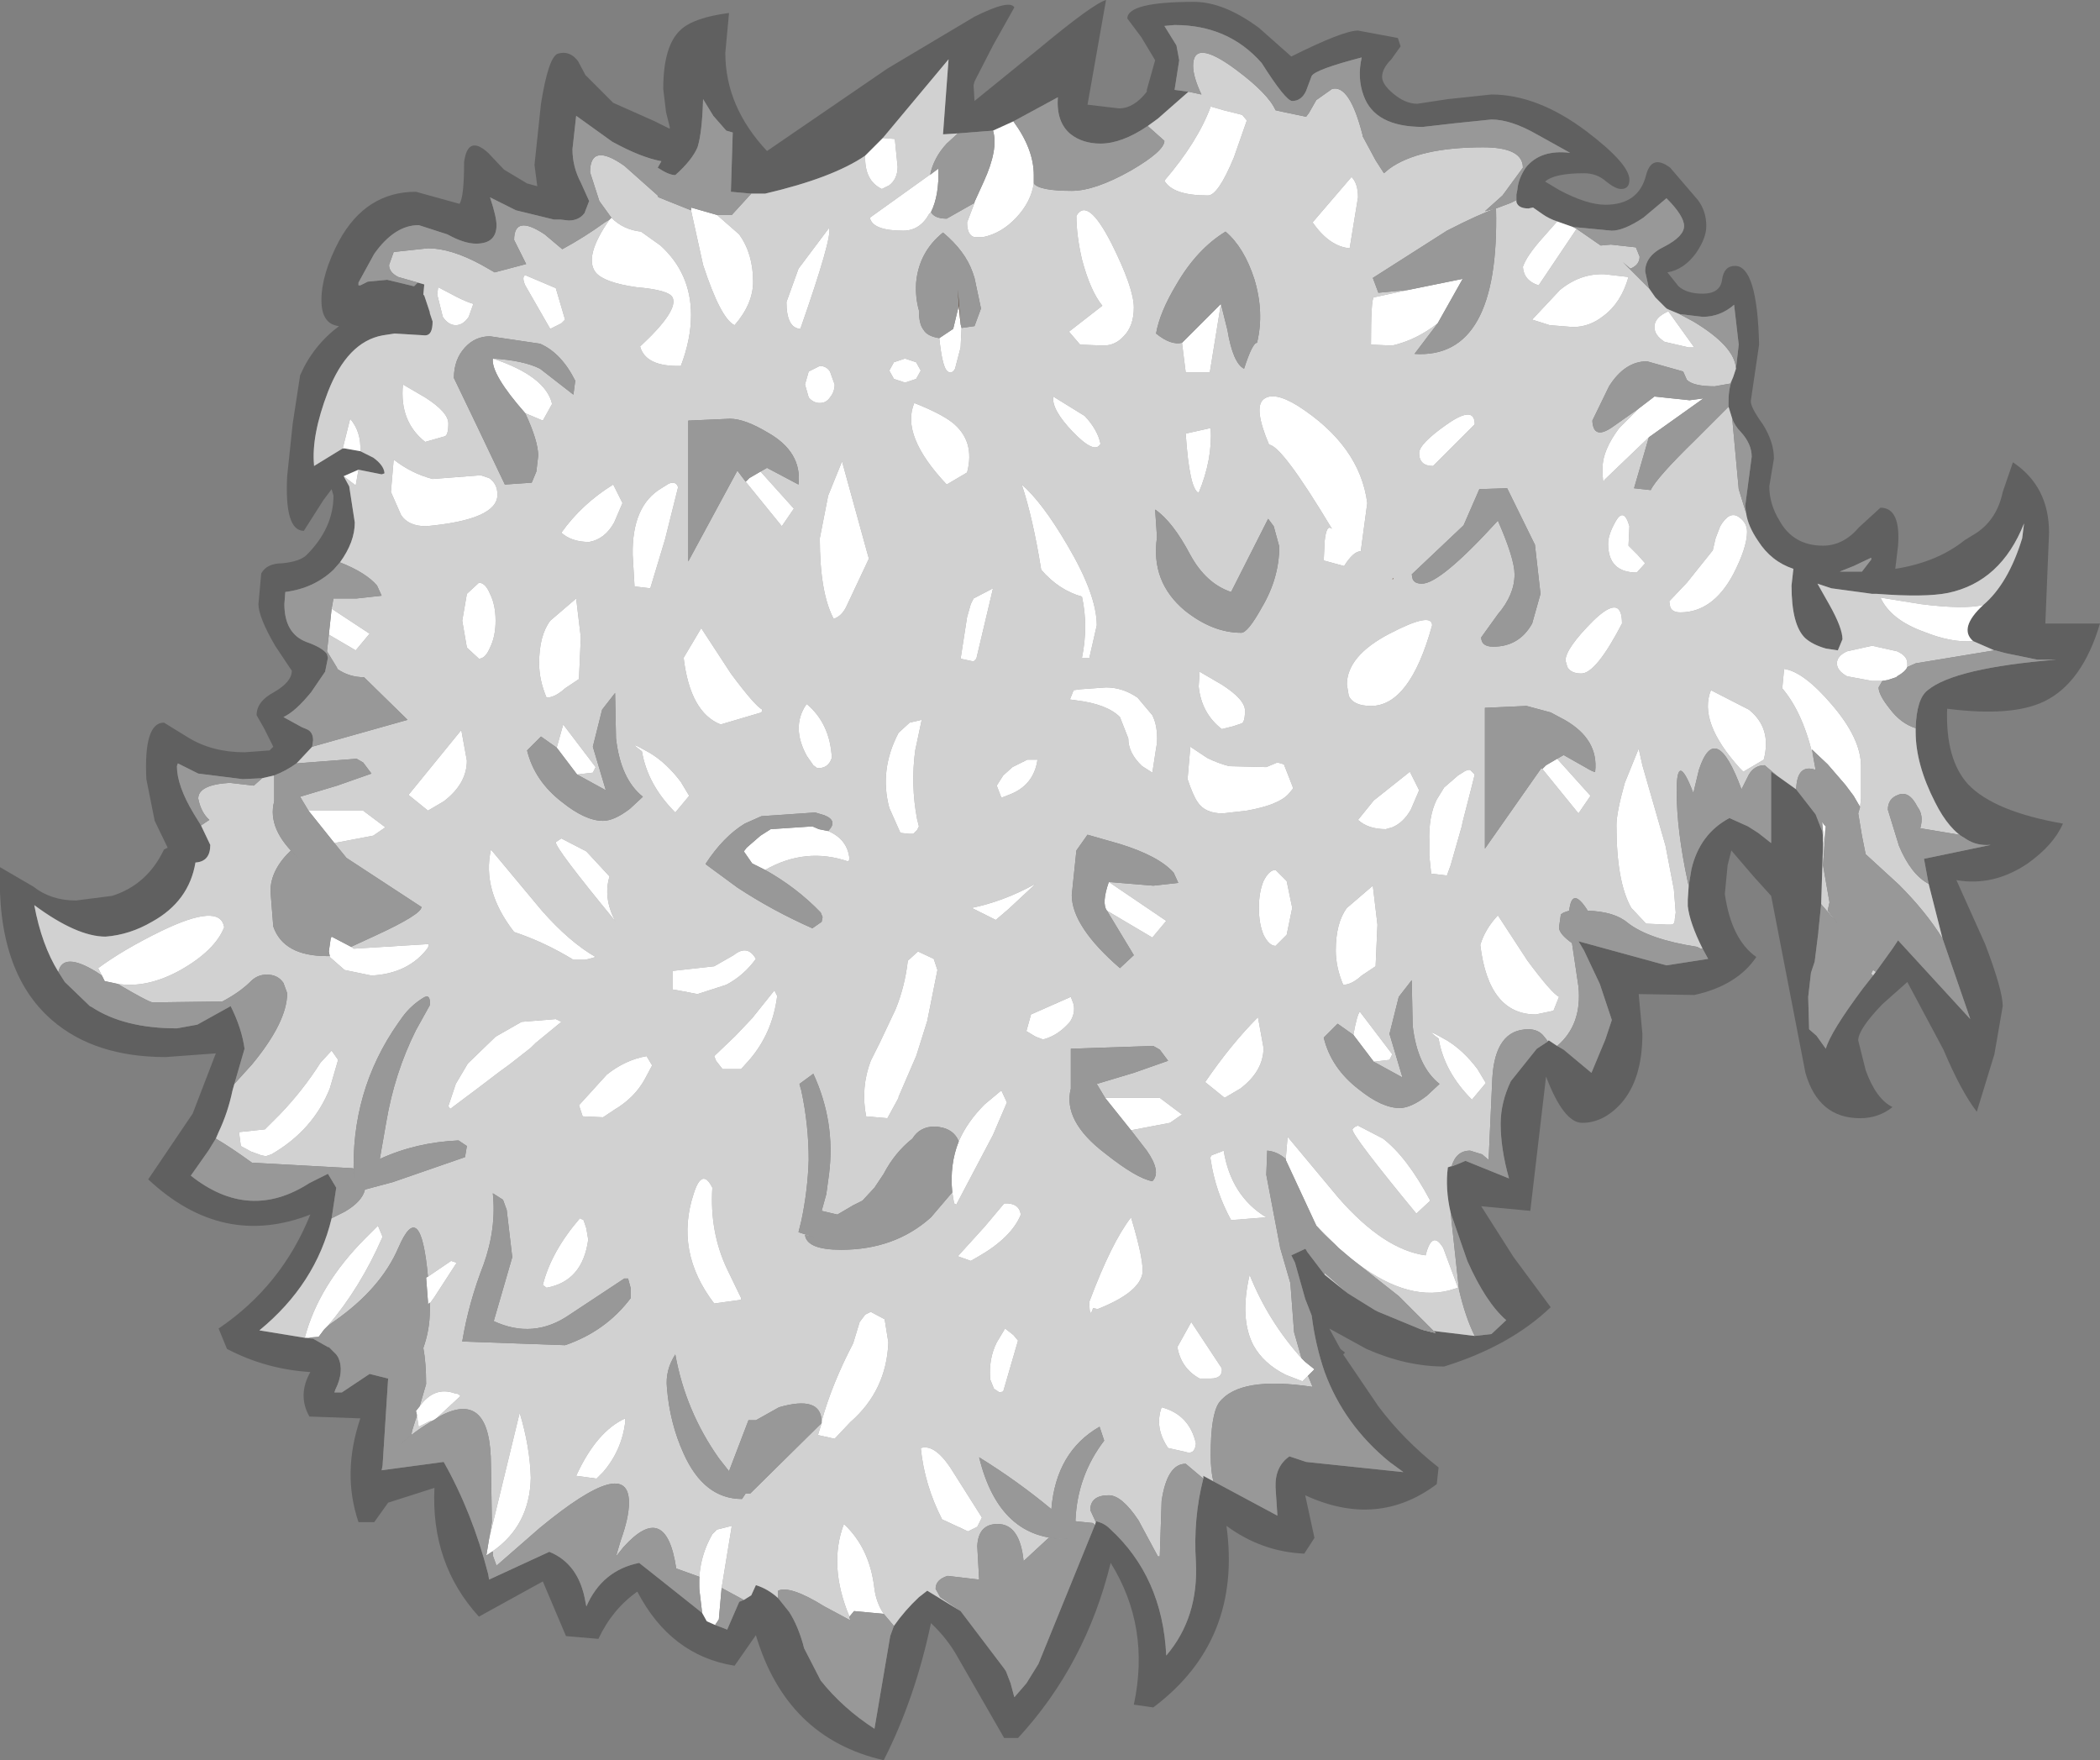 <?xml version="1.0" encoding="UTF-8" standalone="no"?>
<svg xmlns:ffdec="https://www.free-decompiler.com/flash" xmlns:xlink="http://www.w3.org/1999/xlink" ffdec:objectType="shape" height="95.0px" width="113.35px" xmlns="http://www.w3.org/2000/svg">
  <rect width="100%" height="100%" fill="#808080" stroke="none"/>
  <g transform="matrix(1.0, 0.0, 0.0, 1.0, 46.0, 57.6)">
    <path d="M-6.85 -54.75 Q-6.85 -51.85 -4.6 -49.45 L1.9 -53.9 6.6 -56.7 Q8.5 -57.65 8.75 -57.2 L7.6 -55.15 6.6 -53.2 6.55 -53.0 6.6 -52.15 10.05 -54.95 Q13.0 -57.4 13.7 -57.6 L12.7 -51.95 14.4 -51.75 Q15.2 -51.75 15.9 -52.65 L15.9 -52.75 16.35 -54.35 15.6 -55.6 14.85 -56.6 Q14.85 -57.5 18.45 -57.5 20.05 -57.5 21.95 -56.1 L23.7 -54.55 Q26.5 -55.95 27.3 -55.95 L29.45 -55.55 29.6 -55.1 29.1 -54.4 Q28.6 -53.9 28.6 -53.45 28.6 -53.05 29.2 -52.55 29.85 -52.0 30.5 -52.0 L32.15 -52.25 34.5 -52.5 Q37.0 -52.5 39.65 -50.5 41.95 -48.75 41.95 -47.9 41.95 -47.4 41.5 -47.4 41.2 -47.4 40.7 -47.8 40.2 -48.25 39.5 -48.25 37.9 -48.25 37.4 -47.8 L38.15 -47.35 Q39.65 -46.55 40.65 -46.55 42.45 -46.55 42.85 -48.15 43.15 -49.3 44.15 -48.55 L45.65 -46.8 Q46.1 -46.2 46.1 -45.4 46.1 -44.75 45.55 -43.95 44.9 -43.05 44.0 -42.9 L44.6 -42.15 Q45.05 -41.75 45.9 -41.75 46.85 -41.75 46.95 -42.5 47.05 -43.25 47.65 -43.25 48.85 -43.25 48.95 -39.0 L48.5 -35.95 Q48.5 -35.6 49.15 -34.7 49.75 -33.75 49.75 -32.85 L49.5 -31.35 Q49.5 -30.4 50.05 -29.5 50.8 -28.15 52.4 -28.15 53.5 -28.15 54.35 -29.15 L55.5 -30.2 Q56.6 -30.2 56.45 -28.15 L56.3 -26.9 Q58.55 -27.25 60.05 -28.45 L60.7 -28.85 Q61.8 -29.6 62.1 -31.05 L62.65 -32.65 Q64.6 -31.35 64.6 -28.85 L64.4 -23.95 67.35 -23.95 Q66.4 -20.75 64.35 -19.75 62.6 -18.9 59.1 -19.35 59.0 -16.6 60.25 -15.25 61.65 -13.8 65.35 -13.15 64.85 -12.0 63.45 -11.0 61.6 -9.75 59.6 -10.1 L61.15 -6.65 Q62.1 -4.15 62.1 -3.3 L61.65 -0.7 60.7 2.4 Q59.85 1.3 58.9 -0.95 L56.95 -4.6 55.6 -3.4 Q54.3 -2.05 54.3 -1.45 L54.7 0.15 Q55.25 1.7 56.15 2.15 55.4 2.75 54.4 2.75 52.15 2.75 51.45 0.3 L49.6 -9.25 48.65 -10.3 47.45 -11.7 47.25 -10.9 47.1 -9.35 Q47.45 -6.9 48.8 -5.95 47.75 -4.4 45.45 -3.9 L42.45 -3.95 42.65 -1.8 Q42.65 0.65 41.5 1.95 40.55 3.0 39.4 3.0 38.4 3.0 37.45 0.5 L36.6 7.75 33.95 7.5 35.7 10.25 37.7 12.95 Q35.5 15.05 31.95 16.15 29.9 16.15 27.75 15.2 L25.75 14.1 26.35 15.2 26.6 15.4 26.5 15.5 28.4 18.3 Q29.75 20.1 31.65 21.6 L31.55 22.5 Q28.35 24.9 24.45 23.1 L24.95 25.4 24.4 26.25 Q22.1 26.15 20.2 24.75 21.05 30.95 16.25 34.55 L15.2 34.4 Q16.1 30.2 13.95 26.75 12.6 32.25 8.95 36.2 L8.2 36.2 5.7 31.85 Q5.15 30.85 4.25 30.0 3.4 34.05 1.7 37.4 -3.55 36.2 -5.2 30.65 L-6.35 32.3 Q-9.8 31.75 -11.6 28.3 -12.95 29.25 -13.7 30.85 L-15.45 30.7 -16.7 27.75 -20.15 29.65 Q-22.75 26.8 -22.55 22.7 L-25.05 23.5 -25.8 24.55 -26.65 24.55 Q-27.55 21.9 -26.55 18.95 L-29.3 18.85 Q-29.95 17.7 -29.25 16.45 -31.65 16.3 -33.75 15.2 L-34.2 14.1 Q-30.8 11.8 -29.25 7.95 -34.0 9.8 -38.0 6.05 L-35.6 2.5 -34.35 -0.75 -37.05 -0.55 Q-40.9 -0.55 -43.2 -2.55 -46.2 -5.15 -46.0 -10.8 L-44.2 -9.75 Q-43.25 -9.0 -41.9 -9.0 L-39.95 -9.25 Q-38.05 -9.85 -37.15 -11.75 L-36.95 -11.85 -37.65 -13.3 -38.1 -15.55 Q-38.25 -18.6 -37.15 -18.6 L-35.85 -17.8 Q-34.55 -17.0 -32.8 -17.0 L-31.45 -17.1 -31.25 -17.3 -31.75 -18.3 -32.15 -19.0 Q-32.15 -19.75 -31.2 -20.25 -30.25 -20.8 -30.25 -21.4 L-31.15 -22.75 Q-32.05 -24.3 -32.05 -25.0 L-31.9 -26.65 Q-31.6 -27.2 -30.75 -27.2 -29.8 -27.3 -29.45 -27.65 -28.0 -29.1 -28.0 -30.85 L-28.1 -31.2 -28.55 -30.6 -29.6 -28.95 Q-30.65 -28.95 -30.5 -31.9 L-30.2 -34.75 -29.8 -37.35 Q-29.1 -38.95 -27.7 -40.0 -28.65 -40.1 -28.65 -41.4 -28.65 -42.8 -27.7 -44.6 -26.25 -47.25 -23.55 -47.25 L-21.2 -46.6 Q-20.95 -46.95 -20.95 -48.85 -20.75 -50.35 -19.65 -49.35 L-18.8 -48.45 -17.55 -47.7 -17.0 -47.55 -17.15 -48.7 -16.8 -52.0 Q-16.4 -54.5 -15.9 -54.7 -15.25 -54.9 -14.8 -54.3 L-14.4 -53.55 -12.9 -52.05 -10.65 -51.05 -9.85 -50.65 -9.85 -50.75 -10.05 -51.55 -10.2 -52.8 Q-10.2 -55.15 -9.25 -56.0 -8.55 -56.65 -6.65 -56.9 L-6.85 -54.75 M0.7 -49.2 Q-1.05 -48.0 -4.7 -47.15 L-5.45 -47.15 -6.55 -47.25 -6.45 -50.45 -6.8 -50.55 -7.5 -51.35 -8.05 -52.25 Q-8.1 -50.45 -8.35 -49.65 -8.65 -48.95 -9.55 -48.15 -9.9 -48.15 -10.5 -48.55 L-10.3 -48.9 Q-11.4 -49.1 -12.95 -49.95 L-14.9 -51.35 -15.1 -49.55 Q-15.1 -48.6 -14.65 -47.75 L-14.2 -46.75 -14.45 -46.1 Q-14.75 -45.7 -15.3 -45.7 L-15.75 -45.75 -16.1 -45.75 -18.15 -46.25 -19.55 -46.95 Q-19.2 -45.9 -19.2 -45.45 -19.2 -44.45 -20.3 -44.45 -20.95 -44.45 -21.85 -44.95 L-23.4 -45.45 Q-24.7 -45.45 -25.8 -43.9 L-26.65 -42.35 -26.65 -42.2 -26.55 -42.2 -26.15 -42.4 -25.1 -42.5 -23.65 -42.15 -23.45 -42.35 -23.1 -42.25 -23.15 -41.7 -23.1 -41.65 -22.8 -40.75 -22.8 -40.7 -22.65 -40.25 Q-22.65 -39.5 -23.05 -39.5 L-24.7 -39.6 -25.35 -39.5 Q-27.25 -39.15 -28.3 -36.45 -29.2 -34.1 -29.05 -32.5 L-29.05 -32.45 -27.5 -33.4 -27.4 -33.4 -26.55 -33.25 -25.85 -32.9 Q-25.3 -32.5 -25.25 -32.1 L-25.25 -32.05 -25.4 -32.0 -26.65 -32.25 -27.45 -31.9 -27.15 -31.35 -26.85 -29.4 Q-26.85 -28.35 -27.65 -27.25 L-28.0 -26.85 Q-29.05 -25.85 -30.6 -25.65 L-30.65 -25.0 Q-30.65 -23.4 -29.45 -22.95 -28.6 -22.65 -28.35 -22.3 L-28.3 -22.1 -28.45 -21.35 -29.2 -20.25 Q-30.05 -19.2 -30.7 -18.9 L-29.7 -18.35 -29.45 -18.25 Q-29.1 -18.1 -29.1 -17.65 L-29.15 -17.3 -29.9 -16.5 -30.0 -16.4 Q-30.55 -16.0 -31.2 -15.75 L-31.85 -15.6 -32.9 -15.55 -35.3 -15.85 -36.4 -16.4 -36.45 -16.25 Q-36.45 -15.2 -35.55 -13.7 L-35.15 -13.05 -34.65 -12.0 Q-34.65 -11.1 -35.45 -11.05 -35.8 -8.95 -37.8 -7.85 -39.0 -7.15 -40.3 -7.05 -41.85 -7.05 -44.15 -8.75 -43.75 -6.6 -42.85 -5.15 L-42.5 -4.6 -41.15 -3.3 -41.05 -3.25 Q-39.3 -2.1 -36.45 -2.1 L-35.35 -2.3 -33.55 -3.3 Q-32.95 -2.1 -32.8 -1.0 L-33.35 0.9 -33.45 1.25 Q-33.7 2.45 -34.2 3.5 L-34.35 3.85 -34.75 4.5 -35.7 5.85 Q-32.55 8.35 -29.3 6.25 L-28.3 5.75 -27.85 6.5 -28.1 8.15 Q-28.95 11.7 -32.0 14.2 L-29.55 14.6 -29.1 14.65 -28.3 15.1 -28.25 15.1 -28.1 15.25 -27.85 15.5 -27.75 15.65 Q-27.4 16.4 -27.9 17.4 L-27.95 17.55 -27.55 17.55 -26.05 16.55 -25.05 16.8 -25.35 21.5 -25.4 21.75 -22.05 21.3 Q-20.5 24.05 -19.65 27.35 L-19.6 27.65 -16.35 26.15 Q-14.75 26.8 -14.4 28.85 L-14.35 29.1 Q-13.5 27.15 -11.5 26.75 L-10.3 27.7 -8.1 29.45 -7.85 29.9 -7.4 30.1 -7.0 30.25 -6.75 30.35 -6.1 28.85 -5.85 28.75 -5.45 28.5 -5.2 27.95 Q-4.55 28.15 -4.0 28.65 L-3.4 29.4 Q-2.95 30.1 -2.65 31.15 L-2.6 31.35 -1.7 33.1 Q-0.5 34.6 1.2 35.7 L2.05 30.7 2.25 30.15 Q2.85 29.3 3.6 28.6 L4.05 28.25 5.85 29.35 8.2 32.45 8.3 32.6 8.55 33.25 8.75 34.0 9.4 33.25 10.05 32.2 13.1 24.7 13.15 24.55 13.15 24.5 Q13.6 24.6 13.9 24.9 16.75 27.5 16.95 31.75 18.7 29.7 18.55 26.7 18.4 24.35 18.95 22.2 L18.95 22.05 19.5 22.35 22.95 24.2 22.85 22.7 Q22.8 21.55 23.6 21.0 L24.5 21.3 29.75 21.85 29.0 21.3 Q26.55 19.3 25.5 16.45 25.0 15.0 24.8 13.4 L24.45 12.5 23.9 10.55 23.7 10.15 24.45 9.8 24.5 9.85 24.55 9.95 25.5 11.2 26.75 12.2 28.2 13.1 28.4 13.2 30.7 14.15 33.6 14.5 34.5 14.4 35.3 13.65 Q34.2 12.7 33.2 10.45 L32.3 7.85 Q32.0 6.55 32.15 5.4 L32.75 5.2 33.1 5.05 35.45 6.0 Q35.0 4.4 35.0 3.05 35.0 1.9 35.55 0.75 L36.95 -1.0 37.6 -1.45 38.05 -1.15 38.4 -0.95 39.9 0.3 40.65 -1.5 41.0 -2.55 40.35 -4.5 39.5 -6.3 39.2 -6.8 43.95 -5.5 46.2 -5.85 45.9 -6.4 Q45.2 -7.8 45.1 -8.7 L45.1 -9.05 45.15 -9.8 45.3 -10.7 Q45.75 -12.6 47.35 -13.45 L48.35 -13.0 48.9 -12.65 49.6 -12.1 49.6 -15.95 49.9 -15.75 50.95 -15.0 52.0 -13.65 52.35 -12.75 52.4 -12.45 52.4 -12.0 52.3 -8.8 52.15 -7.35 52.15 -7.3 51.95 -5.7 51.75 -5.1 51.6 -3.8 51.65 -2.05 52.05 -1.7 52.55 -1.0 Q52.8 -1.9 54.55 -4.25 L55.1 -4.95 55.25 -5.15 56.15 -6.4 56.45 -6.85 60.35 -2.6 58.85 -6.95 58.1 -9.9 57.85 -11.25 61.45 -12.0 61.4 -12.0 Q60.7 -11.95 60.15 -12.3 59.2 -12.8 58.45 -14.3 57.4 -16.35 57.4 -18.1 L57.4 -18.3 Q57.45 -19.9 58.05 -20.35 59.5 -21.55 65.0 -22.0 L64.8 -22.0 64.05 -22.0 63.95 -22.0 62.25 -22.35 61.7 -22.5 61.65 -22.5 60.5 -23.0 Q59.7 -23.7 61.05 -24.95 62.4 -26.1 63.15 -28.55 L63.25 -29.35 Q62.0 -26.2 59.15 -25.6 57.9 -25.35 55.3 -25.55 L55.05 -25.55 54.7 -25.6 52.85 -25.85 52.1 -26.1 52.75 -24.95 Q53.45 -23.7 53.45 -23.1 L53.2 -22.5 52.55 -22.6 Q51.85 -22.8 51.45 -23.15 50.7 -23.85 50.7 -26.0 L50.8 -26.9 Q49.6 -27.3 48.9 -28.4 48.35 -29.2 48.25 -29.9 L48.2 -30.3 48.55 -32.95 Q48.55 -33.65 47.95 -34.3 47.65 -34.6 47.5 -35.0 L47.3 -35.65 47.3 -35.75 47.3 -35.95 Q47.3 -36.7 47.55 -37.25 L47.6 -37.4 47.7 -37.7 47.85 -39.0 47.6 -41.15 Q46.85 -40.5 45.9 -40.5 L44.65 -40.65 44.05 -40.9 43.9 -41.0 43.35 -41.55 43.0 -42.05 42.8 -42.95 Q42.8 -43.8 43.85 -44.3 44.9 -44.85 44.9 -45.4 44.9 -45.95 43.95 -46.9 L42.7 -45.85 Q41.65 -45.15 41.0 -45.15 L38.9 -45.35 38.05 -45.65 Q37.6 -45.8 37.25 -46.05 L36.75 -46.4 36.5 -46.35 Q35.95 -46.35 35.85 -46.7 L35.85 -46.8 35.85 -47.1 35.9 -47.35 Q35.95 -47.95 36.35 -48.55 37.15 -49.55 38.75 -49.35 L36.95 -50.35 Q35.55 -51.15 34.5 -51.15 L32.55 -50.95 30.8 -50.75 Q28.2 -50.75 27.6 -52.45 27.25 -53.4 27.5 -54.5 25.0 -53.85 24.8 -53.5 L24.5 -52.7 Q24.25 -52.15 23.75 -52.15 23.4 -52.15 22.1 -54.2 20.3 -56.25 17.4 -56.25 L16.85 -56.2 17.5 -55.15 17.65 -54.35 17.4 -52.75 18.15 -52.65 16.5 -51.2 15.95 -50.8 Q14.55 -49.85 13.4 -49.85 12.45 -49.85 11.8 -50.35 11.0 -51.0 11.1 -52.35 L8.7 -51.05 7.6 -50.55 5.7 -50.4 4.9 -50.35 5.2 -54.4 1.65 -50.15 0.7 -49.2 M54.25 -26.75 L54.5 -26.75 55.0 -27.4 55.0 -27.5 54.05 -27.05 53.3 -26.75 54.25 -26.75" fill="#606060" fill-rule="evenodd" stroke="none"/>
    <path d="M0.7 -49.2 Q0.65 -47.85 1.6 -47.4 L2.0 -47.6 Q2.45 -47.95 2.45 -48.6 L2.3 -50.1 1.65 -50.15 5.2 -54.4 4.9 -50.35 5.7 -50.4 5.1 -49.85 Q4.4 -49.1 4.2 -48.15 L4.65 -48.5 0.95 -45.85 Q1.1 -45.15 2.75 -45.15 3.65 -45.15 4.15 -46.05 L4.25 -46.15 Q4.45 -45.8 5.1 -45.8 L6.6 -46.65 6.2 -45.6 Q6.2 -44.9 6.6 -44.8 L7.05 -44.8 Q8.05 -45.0 8.85 -45.85 9.65 -46.7 9.8 -47.7 10.1 -47.3 11.85 -47.3 13.1 -47.3 15.05 -48.4 16.85 -49.45 16.85 -50.0 L15.95 -50.8 16.5 -51.2 18.15 -52.65 18.85 -52.5 Q18.4 -53.45 18.4 -54.05 18.4 -55.55 20.7 -53.85 22.45 -52.55 22.85 -51.65 L23.3 -51.55 24.5 -51.3 24.65 -51.5 25.05 -52.2 25.9 -52.8 Q26.85 -53.05 27.55 -50.3 L27.55 -50.25 28.25 -48.95 28.7 -48.25 29.0 -48.5 Q30.6 -49.65 34.05 -49.65 36.2 -49.65 36.2 -48.55 L35.1 -47.05 34.15 -46.2 34.75 -46.35 Q33.85 -46.05 32.1 -45.15 L28.1 -42.6 28.4 -41.8 30.0 -41.95 28.15 -41.55 Q28.0 -41.45 28.0 -39.0 L29.15 -38.95 Q30.45 -39.25 31.6 -40.15 L30.35 -38.5 Q34.95 -38.2 34.75 -46.35 L35.55 -46.65 35.85 -46.8 35.85 -46.7 Q35.95 -46.35 36.5 -46.35 L36.75 -46.4 37.25 -46.05 Q37.6 -45.8 38.05 -45.65 L37.3 -44.8 Q36.4 -43.8 36.2 -43.2 36.25 -42.45 37.05 -42.2 L39.1 -45.25 40.4 -44.35 40.95 -44.4 42.3 -44.25 42.5 -43.75 Q42.5 -43.3 42.0 -43.1 L41.6 -43.45 43.0 -42.05 43.35 -41.55 43.9 -41.0 43.95 -40.95 44.05 -40.9 44.65 -40.65 45.4 -40.25 Q47.65 -38.9 47.7 -37.7 L47.6 -37.4 47.55 -37.25 47.4 -36.9 46.55 -36.75 Q45.4 -36.75 45.05 -37.1 L44.85 -37.55 42.9 -38.1 Q41.7 -38.1 40.85 -36.75 L39.95 -34.9 Q40.0 -33.8 41.1 -34.6 L42.45 -35.55 41.4 -34.5 Q40.5 -33.3 40.5 -32.35 40.5 -31.35 40.6 -31.7 L43.0 -34.0 42.2 -31.25 43.1 -31.15 Q43.4 -31.8 45.5 -33.85 L47.3 -35.65 47.5 -35.0 47.85 -31.2 48.25 -29.9 Q48.35 -29.2 48.9 -28.4 49.6 -27.3 50.8 -26.9 L50.7 -26.0 Q50.7 -23.85 51.45 -23.15 51.85 -22.8 52.55 -22.6 L53.2 -22.5 53.45 -23.1 Q53.45 -23.7 52.75 -24.95 L52.1 -26.1 52.85 -25.85 54.7 -25.6 55.05 -25.55 55.3 -25.55 Q57.9 -25.35 59.15 -25.6 62.0 -26.2 63.25 -29.35 L63.15 -28.55 Q62.4 -26.1 61.05 -24.95 60.0 -24.7 57.65 -25.0 L55.5 -25.35 Q56.05 -24.15 57.85 -23.5 59.35 -22.9 60.5 -23.0 L61.65 -22.5 57.4 -21.8 56.95 -21.6 56.95 -21.8 Q56.95 -22.2 56.4 -22.45 L55.05 -22.75 53.7 -22.45 Q53.15 -22.2 53.15 -21.8 53.15 -21.4 53.7 -21.1 L55.05 -20.85 55.6 -20.85 55.4 -20.5 Q55.4 -20.1 56.0 -19.35 56.6 -18.55 57.4 -18.3 L57.4 -18.1 Q57.4 -16.35 58.45 -14.3 59.2 -12.8 60.15 -12.3 L59.75 -12.55 57.65 -12.9 Q57.85 -13.6 57.5 -14.05 57.05 -14.95 56.45 -14.7 55.9 -14.5 55.9 -13.9 L56.5 -11.95 Q57.15 -10.4 58.1 -9.9 L58.85 -6.95 Q57.95 -8.4 56.5 -9.85 L54.7 -11.5 54.5 -12.5 54.3 -13.7 54.4 -14.05 54.45 -14.5 54.45 -16.25 Q54.45 -17.75 52.85 -19.6 51.35 -21.35 50.3 -21.5 L50.2 -20.45 Q51.35 -19.1 51.9 -16.6 L52.0 -16.05 Q51.0 -16.4 50.95 -15.0 L49.9 -15.75 49.25 -16.3 Q48.7 -16.3 48.4 -15.8 L48.0 -15.0 Q46.6 -18.8 45.7 -16.05 L45.4 -14.8 Q44.5 -17.15 44.5 -14.9 44.5 -12.8 45.1 -10.0 L45.15 -9.8 45.1 -9.05 45.1 -8.7 Q45.2 -7.8 45.9 -6.4 L45.8 -6.4 45.6 -6.5 Q43.0 -6.9 41.85 -7.8 41.15 -8.4 39.7 -8.45 38.85 -9.8 38.7 -8.45 L38.4 -8.35 38.25 -8.25 38.15 -7.55 Q38.15 -7.2 38.85 -6.7 L39.2 -4.35 Q39.4 -2.3 38.05 -1.15 L37.6 -1.45 36.95 -1.0 37.55 -1.4 37.35 -1.65 Q37.05 -2.05 36.5 -2.05 34.7 -2.05 34.55 0.6 L34.35 5.0 34.0 4.7 33.35 4.5 Q32.6 4.5 32.35 5.35 L32.75 5.2 32.15 5.4 Q32.0 6.55 32.3 7.85 L32.75 12.0 Q33.1 13.5 33.6 14.5 L30.7 14.15 31.5 14.35 29.5 12.35 26.9 10.3 Q29.8 12.65 32.2 12.05 L32.7 11.9 31.9 9.75 Q31.3 8.75 30.95 10.15 28.7 9.85 26.25 7.05 L23.5 3.75 23.4 4.95 Q22.95 4.55 22.4 4.5 L22.35 5.8 23.1 9.75 23.65 11.65 23.85 14.3 24.25 15.7 Q22.45 13.7 21.45 11.2 20.9 13.55 21.65 15.0 22.2 16.0 23.4 16.6 L24.3 16.95 24.6 16.65 24.85 17.25 Q20.9 16.65 19.8 18.1 19.35 18.75 19.35 20.9 19.35 21.85 19.5 22.35 L18.95 22.05 18.95 22.2 18.0 21.4 Q17.0 21.4 16.7 23.4 L16.6 26.4 16.5 26.4 15.45 24.45 Q14.55 23.1 13.85 23.1 12.85 23.1 12.85 23.9 L13.15 24.55 13.1 24.7 13.0 24.6 12.05 24.5 12.05 24.45 Q12.15 22.05 13.6 20.15 L13.35 19.4 Q11.0 20.75 10.75 23.85 8.95 22.35 6.85 21.05 7.95 25.55 11.65 25.45 L10.6 25.4 9.25 26.65 Q9.05 24.65 7.85 24.65 6.8 24.65 6.75 25.85 L6.85 27.65 5.15 27.45 Q4.5 27.65 4.5 28.15 L4.75 28.6 5.85 29.35 4.05 28.25 3.6 28.6 Q2.85 29.3 2.25 30.15 L1.7 29.5 Q1.3 28.9 1.2 28.15 0.95 25.95 -0.45 24.65 -1.3 26.9 -0.15 29.65 L-0.15 29.7 -0.1 29.85 -1.5 29.1 Q-3.35 27.95 -4.0 28.25 L-4.0 28.65 Q-4.55 28.15 -5.2 27.95 L-5.45 28.5 -5.85 28.75 -7.05 28.1 -6.5 24.75 -7.3 24.95 -7.55 25.2 Q-8.35 26.6 -8.25 28.2 L-8.25 27.5 -9.5 27.05 Q-10.05 23.35 -12.35 25.9 L-12.75 26.4 -12.5 25.55 Q-12.05 24.3 -12.05 23.5 -12.05 20.9 -16.85 24.85 L-19.2 26.9 -19.4 26.35 -19.4 26.15 -19.45 26.15 Q-17.4 24.75 -17.35 22.15 -17.4 20.45 -17.95 18.65 L-19.6 25.45 -19.45 24.55 -19.5 21.5 Q-19.5 17.4 -22.2 18.8 L-22.45 18.95 -21.15 17.75 Q-21.25 17.6 -21.45 17.6 -22.55 17.2 -23.35 18.3 L-23.0 17.1 Q-23.0 15.95 -23.15 15.15 -22.8 14.15 -22.8 13.15 L-22.8 12.75 -22.55 12.4 -21.35 10.55 -21.65 10.45 -22.9 11.3 Q-23.3 6.95 -24.5 9.75 -25.45 11.95 -27.95 13.7 L-28.3 13.95 Q-26.55 11.9 -25.35 9.15 L-25.6 8.55 -26.25 9.2 Q-28.8 11.75 -29.55 14.6 L-32.0 14.2 Q-28.95 11.7 -28.1 8.15 L-27.4 7.8 Q-26.45 7.25 -26.3 6.6 L-24.8 6.2 -20.9 4.85 -20.8 4.25 -21.25 3.95 Q-23.55 4.05 -25.5 4.95 L-25.15 2.95 Q-24.7 0.3 -23.55 -2.0 L-22.8 -3.35 Q-22.75 -4.0 -23.15 -3.75 -23.8 -3.35 -24.25 -2.75 L-24.5 -2.4 Q-27.1 1.3 -26.9 5.95 L-26.9 5.5 -26.95 5.45 -32.4 5.15 Q-33.5 4.35 -34.35 3.85 L-34.2 3.5 Q-33.7 2.45 -33.45 1.25 L-33.35 0.9 -32.4 -0.15 Q-30.5 -2.45 -30.5 -4.0 L-30.7 -4.55 Q-31.0 -5.0 -31.6 -5.0 -32.1 -5.0 -32.45 -4.65 -33.05 -4.05 -34.0 -3.55 L-37.75 -3.5 Q-37.95 -3.5 -39.65 -4.5 -38.05 -4.25 -36.25 -5.25 -34.4 -6.3 -33.9 -7.55 -34.1 -8.9 -37.3 -7.35 -39.35 -6.35 -40.7 -5.35 L-40.35 -4.65 -40.5 -4.95 -40.8 -5.15 Q-42.6 -6.25 -42.85 -5.15 -43.75 -6.6 -44.15 -8.75 -41.85 -7.05 -40.3 -7.05 -39.0 -7.15 -37.8 -7.85 -35.8 -8.95 -35.45 -11.05 -34.65 -11.1 -34.65 -12.0 L-35.15 -13.05 -34.7 -13.35 Q-35.15 -13.75 -35.3 -14.5 -35.3 -15.25 -33.6 -15.35 L-32.3 -15.2 -31.85 -15.6 -31.2 -15.75 -31.2 -14.35 Q-31.6 -12.85 -29.9 -11.3 L-30.3 -11.7 Q-31.4 -10.65 -31.4 -9.5 L-31.25 -7.6 Q-30.7 -6.0 -28.35 -6.0 L-28.2 -6.0 -28.2 -5.95 -27.4 -5.25 -25.95 -4.95 Q-23.95 -5.05 -22.9 -6.45 L-22.85 -6.65 -26.9 -6.4 -27.05 -6.5 -25.75 -7.1 Q-23.25 -8.25 -23.25 -8.65 L-27.3 -11.3 -27.95 -12.1 -25.85 -12.5 -25.2 -12.95 -26.4 -13.85 -29.35 -13.85 -29.8 -14.6 -27.8 -15.2 -25.95 -15.85 -26.4 -16.45 -26.75 -16.65 -30.0 -16.4 -29.9 -16.5 -29.15 -17.3 -24.0 -18.75 -26.35 -21.05 Q-27.15 -21.05 -27.8 -21.5 L-27.8 -21.55 -28.35 -22.45 -28.25 -23.35 -26.8 -22.5 -26.05 -23.4 -28.1 -24.75 -28.0 -25.3 -26.75 -25.3 -25.4 -25.45 -25.65 -26.0 Q-26.25 -26.7 -27.65 -27.25 -26.85 -28.35 -26.85 -29.4 L-27.15 -31.35 -27.45 -31.9 -26.8 -31.4 -26.65 -32.25 -25.4 -32.0 -25.25 -32.05 -25.25 -32.1 Q-25.3 -32.5 -25.85 -32.9 L-26.55 -33.25 Q-26.5 -34.3 -27.1 -35.0 L-27.5 -33.4 -29.05 -32.45 -29.05 -32.5 Q-29.2 -34.1 -28.3 -36.45 -27.25 -39.15 -25.35 -39.5 L-24.7 -39.6 -23.05 -39.5 Q-22.65 -39.5 -22.65 -40.25 L-22.8 -40.7 -22.8 -40.75 -23.1 -41.65 -23.15 -41.7 -23.1 -42.25 -23.45 -42.35 -24.5 -42.65 Q-25.0 -42.9 -25.0 -43.3 L-24.75 -44.0 -22.9 -44.2 Q-21.65 -44.2 -20.0 -43.3 L-19.3 -42.9 -17.6 -43.35 -17.65 -43.45 -18.25 -44.65 Q-18.25 -46.05 -16.6 -44.95 L-15.65 -44.15 Q-14.45 -44.8 -13.35 -45.6 L-13.1 -45.75 Q-14.5 -43.75 -13.85 -42.9 -13.4 -42.35 -11.65 -42.1 -9.9 -41.95 -9.7 -41.55 -9.35 -40.85 -11.45 -38.9 -11.15 -37.8 -9.25 -37.85 -8.7 -39.3 -8.7 -40.6 -8.7 -42.85 -10.35 -44.35 L-11.4 -45.1 Q-12.35 -45.2 -13.0 -45.85 L-13.65 -46.75 -14.15 -48.3 Q-14.15 -49.95 -12.3 -48.65 L-10.5 -47.05 -10.5 -47.0 -10.45 -46.95 -8.7 -46.25 -8.05 -43.3 Q-7.1 -40.4 -6.35 -40.05 -5.35 -41.2 -5.35 -42.4 -5.35 -43.9 -6.1 -44.95 L-7.3 -46.0 -6.5 -46.0 -5.45 -47.15 -4.7 -47.15 Q-1.05 -48.0 0.7 -49.2 M20.6 -49.1 L21.3 -51.1 21.05 -51.4 20.05 -51.65 19.35 -51.85 Q18.65 -49.95 16.85 -47.85 17.3 -47.05 19.2 -47.05 19.75 -47.05 20.6 -49.1 M26.85 -44.2 L27.3 -46.95 Q27.3 -47.7 26.95 -48.05 L24.85 -45.6 Q25.75 -44.3 26.85 -44.2 M40.6 -42.8 Q39.3 -42.85 38.2 -41.95 L36.7 -40.35 37.65 -40.05 38.9 -39.95 Q39.8 -39.95 40.55 -40.55 41.5 -41.25 41.9 -42.65 L40.6 -42.8 M19.9 -41.2 L20.25 -39.8 Q20.55 -38.0 21.15 -37.7 21.6 -39.1 21.85 -39.1 22.25 -40.75 21.7 -42.55 21.15 -44.25 20.15 -45.1 18.6 -44.15 17.5 -42.25 16.6 -40.75 16.4 -39.6 17.2 -38.95 17.8 -39.1 L18.0 -37.5 19.3 -37.5 19.9 -41.2 M24.05 -35.7 Q22.75 -36.5 22.2 -36.05 21.65 -35.6 22.5 -33.6 23.2 -33.55 25.9 -29.05 25.6 -29.35 25.5 -28.4 L25.45 -27.35 26.55 -27.05 Q27.05 -27.85 27.45 -27.85 L27.8 -30.45 Q27.4 -33.55 24.05 -35.7 M16.35 -30.1 L16.45 -28.6 Q16.1 -26.2 17.95 -24.65 19.45 -23.45 21.0 -23.45 21.35 -23.45 22.1 -24.8 23.05 -26.4 23.05 -28.1 L22.75 -29.2 22.45 -29.6 20.45 -25.65 Q19.1 -26.1 18.25 -27.65 17.3 -29.45 16.35 -30.1 M29.2 -26.4 L29.15 -26.35 29.2 -26.35 29.2 -26.4 M37.15 -25.55 L36.85 -28.2 35.35 -31.25 33.85 -31.2 33.0 -29.25 30.2 -26.6 30.25 -26.35 Q30.35 -26.1 30.75 -26.1 31.75 -26.1 34.85 -29.5 35.75 -27.45 35.75 -26.6 35.75 -25.5 34.85 -24.45 L33.95 -23.2 Q33.95 -22.7 34.6 -22.7 36.0 -22.7 36.7 -23.95 L37.15 -25.55 M14.0 -44.45 Q12.7 -47.0 12.1 -45.95 12.1 -44.9 12.4 -43.6 12.85 -41.9 13.5 -41.1 L11.7 -39.7 12.3 -39.0 13.55 -38.95 Q14.2 -38.95 14.65 -39.45 15.2 -40.0 15.2 -41.0 15.2 -42.05 14.0 -44.45 M33.6 -34.7 Q33.6 -35.75 32.1 -34.7 30.6 -33.65 30.6 -33.15 30.6 -32.45 31.35 -32.45 L33.6 -34.7 M5.9 -39.9 L6.6 -40.0 6.95 -40.95 6.6 -42.6 6.5 -42.9 Q6.1 -44.05 4.9 -45.05 3.6 -44.0 3.45 -42.35 3.4 -41.55 3.6 -40.85 3.6 -40.1 3.85 -39.8 4.05 -39.45 4.7 -39.35 4.85 -37.9 5.1 -37.6 5.35 -37.35 5.55 -37.7 L5.85 -38.85 5.9 -39.9 M2.85 -38.25 L2.25 -38.05 2.0 -37.6 2.25 -37.15 2.85 -36.95 3.45 -37.15 3.7 -37.6 3.45 -38.05 2.85 -38.25 M11.75 -2.45 Q12.05 -2.9 11.95 -3.4 L11.8 -3.8 9.65 -2.85 9.4 -1.95 9.9 -1.65 10.3 -1.5 Q11.1 -1.7 11.75 -2.45 M4.6 -5.25 L4.4 -5.85 3.55 -6.25 3.0 -5.75 Q2.85 -4.4 2.35 -3.15 L1.5 -1.35 1.0 -0.35 Q0.45 1.1 0.75 2.65 L1.9 2.75 2.5 1.65 2.5 1.6 3.45 -0.6 3.5 -0.75 4.05 -2.5 4.6 -5.25 M8.45 -8.55 L9.9 -9.9 9.8 -9.85 Q8.15 -8.95 6.45 -8.6 L7.75 -7.95 8.45 -8.55 M9.45 -16.6 L8.65 -16.2 8.15 -15.75 7.8 -15.2 8.05 -14.55 8.2 -14.6 8.45 -14.7 Q9.8 -15.2 10.0 -16.6 L9.45 -16.6 M3.75 -18.75 L3.1 -18.6 2.5 -18.05 Q1.45 -16.05 2.0 -14.0 L2.6 -12.65 3.05 -12.6 3.3 -12.6 3.5 -12.8 3.6 -13.0 3.5 -13.4 Q3.15 -15.25 3.4 -17.1 L3.75 -18.75 M18.65 -14.3 Q19.05 -13.7 20.0 -13.7 L21.3 -13.85 Q23.0 -14.15 23.55 -14.75 L23.8 -15.05 23.75 -15.2 23.3 -16.35 22.95 -16.45 22.35 -16.2 20.35 -16.25 Q19.75 -16.4 19.15 -16.7 L18.25 -17.3 18.1 -15.55 Q18.4 -14.65 18.65 -14.3 M13.7 -20.5 L12.3 -20.4 11.95 -20.35 11.75 -19.85 12.1 -19.8 Q13.75 -19.6 14.45 -18.9 L14.9 -17.75 Q14.9 -16.95 15.65 -16.25 L16.2 -15.9 16.4 -17.2 16.45 -17.5 Q16.5 -18.4 16.2 -19.0 L15.4 -19.95 Q14.6 -20.5 13.7 -20.5 M19.95 -20.65 L18.75 -21.35 18.7 -20.55 Q18.85 -19.1 19.95 -18.25 L20.55 -18.4 21.0 -18.55 Q21.2 -18.6 21.2 -19.25 21.2 -19.85 19.95 -20.65 M9.15 -31.45 Q9.75 -29.65 10.2 -26.85 11.15 -25.75 12.4 -25.4 12.75 -23.8 12.4 -22.1 L12.8 -22.1 13.2 -23.85 Q13.2 -25.5 11.6 -28.2 10.25 -30.5 9.15 -31.45 M12.55 -35.15 L10.85 -36.2 Q10.75 -35.5 11.9 -34.3 13.1 -33.05 13.4 -33.65 13.25 -34.4 12.55 -35.15 M18.7 -31.0 Q19.45 -32.8 19.35 -34.5 L18.0 -34.2 Q18.2 -31.2 18.7 -31.0 M7.6 -25.85 L6.55 -25.3 6.4 -25.0 6.2 -24.3 5.85 -22.05 6.55 -21.9 6.7 -22.05 7.6 -25.85 M5.4 -34.8 Q4.75 -35.3 3.35 -35.85 2.6 -34.1 5.1 -31.45 L6.2 -32.1 Q6.65 -33.8 5.4 -34.8 M-1.3 -30.85 L-1.75 -28.55 Q-1.75 -25.6 -1.0 -24.2 -0.55 -24.35 -0.3 -24.9 L0.9 -27.45 0.8 -27.8 -0.55 -32.7 -1.3 -30.85 M13.85 -10.0 L16.25 -9.8 17.6 -9.95 17.35 -10.5 Q16.55 -11.4 14.45 -12.05 L12.7 -12.55 12.1 -11.7 11.85 -9.3 Q11.85 -7.6 14.45 -5.35 L15.2 -6.05 13.75 -8.45 16.2 -7.0 16.95 -7.9 13.85 -10.0 M13.65 1.65 L13.2 0.9 15.2 0.3 17.05 -0.35 16.6 -0.95 16.25 -1.15 11.8 -1.0 11.8 1.15 Q11.35 2.9 13.65 4.65 15.35 6.0 16.2 6.15 16.7 5.65 15.9 4.5 L15.05 3.4 17.15 3.0 17.8 2.55 16.6 1.65 13.65 1.65 M41.55 -23.95 Q41.55 -25.6 40.0 -24.1 38.5 -22.6 38.5 -21.95 L38.6 -21.6 Q38.8 -21.25 39.35 -21.25 40.15 -21.25 41.55 -23.95 M38.05 -16.65 L38.4 -16.85 39.55 -16.2 Q40.05 -15.9 40.1 -15.95 40.3 -17.7 38.45 -18.75 L37.7 -19.15 36.4 -19.5 34.2 -19.4 34.15 -19.4 34.15 -11.8 37.2 -16.15 37.25 -16.1 39.2 -13.7 39.85 -14.65 38.05 -16.65 M22.2 -1.05 L21.9 -2.7 Q20.45 -1.25 19.05 0.8 L20.1 1.65 20.95 1.15 Q22.2 0.2 22.2 -1.05 M23.45 -7.15 L23.75 -8.6 23.45 -10.05 22.85 -10.65 Q22.5 -10.65 22.2 -10.05 21.95 -9.45 21.95 -8.6 21.95 -7.75 22.2 -7.15 22.5 -6.55 22.85 -6.55 L23.45 -7.15 M28.35 -7.7 L28.1 -9.8 26.7 -8.6 Q26.1 -7.8 26.1 -6.3 26.1 -5.4 26.5 -4.45 26.95 -4.45 27.5 -4.95 L28.25 -5.45 28.35 -7.7 M30.15 -13.9 L30.6 -14.95 30.1 -15.95 28.15 -14.4 27.3 -13.35 Q27.85 -12.85 28.8 -12.85 L29.15 -12.95 Q29.75 -13.2 30.15 -13.9 M31.3 -23.85 Q31.3 -24.6 29.0 -23.4 26.7 -22.2 26.7 -20.65 L26.8 -20.05 Q27.05 -19.5 28.0 -19.5 30.1 -19.5 31.3 -23.85 M33.1 -16.0 L32.7 -15.75 31.95 -15.1 31.55 -14.45 Q31.1 -13.55 31.15 -12.15 L31.15 -11.4 31.25 -10.45 32.1 -10.35 32.3 -10.9 32.9 -13.0 32.95 -13.25 33.4 -15.0 33.6 -15.8 33.35 -16.05 33.25 -16.05 33.1 -16.0 M27.05 -1.75 L26.2 -2.35 25.45 -1.6 Q25.85 0.05 27.35 1.2 28.6 2.2 29.55 2.2 30.15 2.2 31.0 1.55 L31.7 0.9 Q30.5 -0.05 30.25 -2.25 L30.2 -4.7 29.5 -3.8 29.0 -1.8 29.7 0.55 28.15 -0.3 29.0 -0.4 29.15 -0.7 27.4 -3.0 Q27.25 -2.85 27.05 -1.75 M43.85 -39.15 L45.15 -38.85 45.45 -38.85 44.05 -40.8 43.85 -40.7 Q43.3 -40.4 43.3 -39.95 43.3 -39.5 43.85 -39.15 M32.1 -1.45 Q30.7 -2.25 31.65 -1.55 31.95 0.25 33.45 1.75 L34.2 0.85 33.75 0.1 Q33.0 -0.9 32.1 -1.45 M37.85 -3.05 L38.15 -3.8 Q37.75 -4.0 36.45 -5.75 L34.85 -8.2 Q34.15 -7.45 33.9 -6.6 34.35 -2.85 36.9 -2.85 L37.85 -3.05 M48.3 -28.9 Q48.3 -29.4 47.85 -29.7 47.35 -30.05 46.85 -29.2 L46.6 -28.55 46.45 -27.9 45.05 -26.15 44.1 -25.15 44.15 -24.85 Q44.25 -24.55 44.7 -24.55 46.45 -24.55 47.55 -26.6 48.3 -28.05 48.3 -28.9 M42.8 -27.2 L42.4 -27.65 41.9 -28.15 41.95 -29.2 Q41.65 -30.25 41.2 -29.45 40.8 -28.75 40.8 -28.25 40.8 -26.7 42.35 -26.7 L42.8 -27.2 M52.55 -13.0 L52.4 -10.9 52.75 -8.9 52.65 -8.45 53.2 -7.75 52.3 -8.8 52.4 -12.0 52.55 -13.0 M55.1 -4.95 L55.0 -5.05 55.1 -5.25 55.25 -5.15 55.1 -4.95 M41.7 -15.35 Q41.25 -13.75 41.25 -13.05 41.25 -10.0 42.05 -8.6 L42.85 -7.75 43.95 -7.7 44.2 -7.7 Q44.4 -7.7 44.4 -8.0 L44.45 -8.35 44.35 -9.6 43.9 -11.95 43.8 -12.3 42.65 -16.3 42.45 -17.2 41.7 -15.35 M48.4 -19.3 L46.35 -20.35 Q45.65 -18.65 47.9 -16.15 L48.1 -15.95 49.2 -16.6 Q49.65 -18.3 48.4 -19.3 M-0.95 -36.85 L-1.2 -37.55 Q-1.4 -37.85 -1.75 -37.85 L-2.35 -37.55 -2.55 -36.85 -2.35 -36.15 Q-2.1 -35.85 -1.75 -35.85 -1.4 -35.85 -1.2 -36.15 -0.95 -36.45 -0.95 -36.85 M-1.25 -45.3 L-2.9 -43.1 -3.55 -41.3 Q-3.55 -39.9 -2.8 -39.85 -1.05 -44.85 -1.25 -45.3 M-16.0 -42.05 L-17.65 -42.75 Q-17.85 -42.65 -17.65 -42.2 L-16.3 -39.85 -15.7 -40.15 -15.5 -40.35 -16.0 -42.05 M-19.4 -38.25 Q-17.75 -38.15 -16.85 -37.7 L-15.05 -36.3 -14.95 -37.05 Q-15.7 -38.55 -16.85 -39.05 L-19.55 -39.45 Q-20.35 -39.45 -20.9 -38.85 -21.5 -38.2 -21.5 -37.2 L-20.25 -34.6 -18.75 -31.45 -17.3 -31.55 -17.05 -32.15 -16.95 -33.0 Q-16.95 -33.8 -17.65 -35.3 L-16.7 -34.9 -16.2 -35.8 Q-16.55 -37.3 -19.4 -38.25 M-9.9 -31.5 L-10.3 -31.25 Q-11.9 -30.3 -11.85 -27.65 L-11.75 -25.95 -10.9 -25.85 -10.1 -28.5 -9.4 -31.3 Q-9.5 -31.65 -9.9 -31.5 M-12.85 -29.4 L-12.4 -30.45 -12.9 -31.45 Q-14.6 -30.4 -15.7 -28.85 -15.15 -28.35 -14.2 -28.35 -13.35 -28.5 -12.85 -29.4 M-19.55 -22.65 Q-19.25 -23.25 -19.25 -24.1 -19.25 -24.95 -19.55 -25.55 -19.8 -26.15 -20.15 -26.15 L-20.8 -25.55 -21.05 -24.1 -20.8 -22.65 -20.15 -22.05 Q-19.8 -22.05 -19.55 -22.65 M-24.35 -29.8 Q-23.95 -29.2 -23.0 -29.2 -19.15 -29.55 -19.15 -30.9 -19.15 -31.5 -19.6 -31.8 L-20.05 -31.95 -22.65 -31.75 Q-23.8 -32.05 -24.75 -32.8 L-24.9 -31.05 -24.35 -29.8 M-4.95 -32.15 L-4.6 -32.35 -2.9 -31.45 Q-2.7 -33.2 -4.55 -34.25 -5.8 -35.0 -6.6 -35.0 L-8.85 -34.9 -8.85 -27.3 -6.2 -32.2 -5.75 -31.6 -3.8 -29.2 -3.15 -30.15 -4.95 -32.15 M-20.7 -40.5 L-20.45 -41.2 Q-20.8 -41.3 -21.3 -41.55 L-22.35 -42.1 -22.4 -41.7 -22.1 -40.5 Q-21.8 -40.05 -21.4 -40.05 -21.0 -40.05 -20.7 -40.5 M-23.05 -36.15 L-24.25 -36.85 Q-24.45 -34.85 -23.05 -33.75 L-22.0 -34.05 Q-21.8 -34.1 -21.8 -34.75 -21.8 -35.35 -23.05 -36.15 M-20.8 -16.55 L-21.1 -18.2 -23.95 -14.7 -22.9 -13.85 -22.05 -14.35 Q-20.8 -15.3 -20.8 -16.55 M-27.75 -0.4 L-28.1 -0.9 -28.7 -0.25 Q-29.65 1.25 -30.9 2.55 L-31.7 3.35 -33.1 3.5 -33.0 4.25 -32.45 4.55 -31.9 4.75 -31.65 4.8 -31.35 4.7 Q-29.1 3.4 -28.2 1.15 L-27.75 -0.4 M-10.9 -16.95 Q-12.3 -17.75 -11.35 -17.05 -11.05 -15.25 -9.55 -13.75 L-8.8 -14.65 -9.25 -15.4 Q-10.0 -16.4 -10.9 -16.95 M-9.1 -22.1 Q-8.75 -19.15 -7.1 -18.5 L-4.9 -19.15 -4.85 -19.3 Q-5.25 -19.5 -6.55 -21.25 L-8.15 -23.7 -9.1 -22.1 M-1.1 -16.7 Q-1.2 -18.55 -2.45 -19.6 L-2.5 -19.55 Q-3.3 -18.35 -2.45 -16.8 L-2.1 -16.3 -1.9 -16.15 Q-1.3 -16.1 -1.1 -16.7 M-4.7 -10.65 Q-2.5 -11.9 -0.2 -11.1 L-0.15 -11.25 Q-0.25 -12.3 -1.3 -12.75 -0.75 -13.3 -1.5 -13.6 L-2.0 -13.75 -4.9 -13.55 -5.8 -13.15 Q-6.95 -12.45 -7.9 -11.0 L-7.9 -10.95 -6.2 -9.7 Q-4.3 -8.45 -2.15 -7.5 L-1.65 -7.85 -1.6 -8.1 -1.7 -8.35 Q-3.0 -9.7 -4.7 -10.65 M-14.65 -23.2 L-14.9 -25.3 -16.3 -24.1 Q-16.9 -23.3 -16.9 -21.8 -16.9 -20.9 -16.5 -19.95 -16.05 -19.95 -15.5 -20.45 L-14.75 -20.95 -14.65 -23.2 M-15.95 -17.25 L-16.8 -17.85 -17.55 -17.1 Q-17.15 -15.45 -15.65 -14.3 -14.4 -13.3 -13.45 -13.3 -12.85 -13.3 -12.0 -13.95 L-11.3 -14.6 Q-12.5 -15.55 -12.75 -17.75 L-12.8 -20.2 -13.5 -19.3 -14.0 -17.3 -13.3 -14.95 -14.85 -15.8 -14.0 -15.9 -13.85 -16.2 -15.6 -18.5 -15.95 -17.25 M-4.05 -3.85 L-4.2 -4.15 -5.4 -2.65 -6.3 -1.7 -7.45 -0.6 -7.35 -0.35 -7.0 0.1 -6.0 0.1 -5.55 -0.4 Q-4.3 -1.85 -4.05 -3.85 M-5.2 -5.85 Q-5.65 -6.65 -6.4 -6.05 L-7.45 -5.45 -9.7 -5.2 -9.7 -4.2 -9.4 -4.15 -8.35 -3.95 -6.8 -4.45 Q-5.85 -4.95 -5.2 -5.85 M-10.8 -0.1 L-11.1 -0.6 Q-12.25 -0.4 -13.25 0.4 L-14.75 2.05 -14.55 2.65 -13.45 2.7 -12.85 2.3 Q-11.75 1.65 -11.2 0.65 L-10.8 -0.1 M-15.7 -2.45 L-16.0 -2.6 -17.85 -2.45 -19.25 -1.65 -20.75 -0.2 -21.4 0.9 -21.8 2.1 -21.7 2.25 -20.1 1.05 -19.05 0.25 -18.5 -0.15 -17.35 -1.05 -17.1 -1.3 -15.7 -2.45 M-19.5 -11.75 Q-20.0 -9.55 -18.25 -7.3 -16.6 -6.75 -15.05 -5.8 L-14.4 -5.8 -13.85 -5.95 Q-15.25 -6.75 -16.75 -8.45 L-19.5 -11.75 M-15.7 -12.35 L-16.0 -12.15 Q-16.05 -11.85 -12.8 -7.9 -13.45 -9.15 -13.1 -10.3 L-14.35 -11.65 -15.7 -12.35 M5.75 4.0 Q5.45 3.25 4.45 3.2 3.65 3.2 3.25 3.85 2.3 4.6 1.7 5.75 L1.2 6.5 0.55 7.2 0.05 7.45 -0.8 7.95 -1.65 7.75 -1.4 6.85 -1.25 5.75 Q-0.9 2.95 -2.1 0.35 L-2.85 0.9 -2.75 1.25 Q-2.35 3.1 -2.35 5.0 -2.4 6.65 -2.75 8.3 L-2.9 8.9 -2.6 9.0 -2.1 9.15 -2.55 9.05 Q-2.45 9.85 -0.6 9.85 2.3 9.85 4.25 8.1 L5.4 6.75 5.5 7.35 5.6 7.4 5.65 7.4 5.65 7.35 7.6 3.65 8.35 1.9 8.05 1.25 7.15 2.0 Q6.2 2.95 5.75 4.0 M-7.55 6.5 Q-8.1 5.4 -8.55 6.8 -9.6 9.95 -7.45 12.75 L-6.0 12.55 -6.0 12.45 -6.75 10.9 Q-7.7 8.9 -7.55 6.5 M-18.35 10.25 L-18.65 7.7 -18.85 7.15 -19.4 6.8 Q-19.2 8.7 -19.9 10.65 -20.7 12.7 -21.05 14.8 L-15.5 15.0 Q-13.3 14.25 -11.95 12.45 L-11.95 11.95 -12.1 11.4 -12.3 11.4 -15.25 13.35 Q-17.2 14.7 -19.35 13.7 L-18.35 10.25 M-12.25 19.15 L-12.25 18.95 Q-13.8 19.65 -14.9 22.05 L-13.8 22.2 -13.45 21.85 Q-12.45 20.7 -12.25 19.15 M-14.25 9.3 L-14.35 8.7 -14.5 8.25 -14.7 8.15 Q-16.25 9.95 -16.7 11.75 L-16.5 11.9 Q-14.55 11.55 -14.25 9.3 M-1.65 19.1 Q-1.7 17.7 -3.95 18.35 L-5.2 19.05 -5.6 19.05 -6.65 21.8 -7.2 21.1 Q-9.0 18.55 -9.55 15.5 -10.1 16.35 -10.0 17.3 -9.85 19.2 -9.1 20.85 -8.0 23.3 -5.95 23.3 L-5.75 23.0 -5.5 23.0 -1.65 19.2 -1.85 19.85 -0.95 20.05 -0.1 19.15 Q1.85 17.45 1.95 14.85 L1.75 13.6 1.0 13.2 0.7 13.35 0.4 13.75 0.05 14.9 Q-1.1 17.1 -1.65 19.1 M-28.8 14.55 L-29.35 14.6 -29.1 14.65 -29.55 14.6 -28.8 14.55 M-22.6 19.05 Q-23.5 19.55 -24.4 20.35 L-23.8 19.85 -23.75 19.6 -23.5 18.8 -23.4 19.4 -22.8 19.1 -22.6 19.05 M27.3 3.15 Q27.1 3.2 27.0 3.35 26.95 3.65 30.45 7.9 L31.2 7.2 Q29.95 4.85 28.65 3.85 L27.3 3.15 M20.45 8.25 L22.35 8.1 Q20.45 6.95 20.05 4.5 L19.4 4.75 Q19.3 4.85 19.35 5.0 19.6 6.7 20.45 8.25 M25.5 11.2 L25.5 11.1 26.75 12.2 25.5 11.2 M26.05 9.55 L25.45 9.0 25.05 8.55 26.05 9.55 M19.95 16.25 L18.3 13.75 17.55 15.1 Q17.75 16.25 18.75 16.8 L19.35 16.8 Q20.0 16.8 19.95 16.25 M7.0 24.3 L5.45 21.85 Q4.5 20.3 3.7 20.55 3.9 22.55 4.85 24.4 L6.25 25.05 6.75 24.8 7.0 24.3 M8.95 14.75 L8.7 14.45 8.25 14.1 7.8 14.85 Q7.35 15.75 7.45 16.85 L7.65 17.35 7.95 17.55 8.15 17.5 8.95 14.75 M9.1 7.95 Q9.0 7.3 8.2 7.35 L7.15 8.6 5.7 10.2 6.4 10.45 6.75 10.25 Q8.6 9.2 9.1 7.95 M12.8 12.65 Q12.8 13.65 13.0 13.0 L13.25 13.05 Q15.4 12.2 15.65 11.2 15.8 10.6 15.05 8.1 14.0 9.45 12.8 12.65 M18.55 20.3 Q18.2 18.75 16.7 18.35 16.3 19.45 17.05 20.55 L17.95 20.75 Q18.5 20.95 18.55 20.3" fill="#d1d1d1" fill-rule="evenodd" stroke="none"/>
    <path d="M1.65 -50.15 L2.3 -50.1 2.45 -48.6 Q2.45 -47.95 2.0 -47.6 L1.6 -47.4 Q0.65 -47.85 0.7 -49.2 L1.65 -50.15 M-7.3 -46.0 L-6.1 -44.95 Q-5.35 -43.9 -5.35 -42.4 -5.35 -41.2 -6.35 -40.05 -7.1 -40.4 -8.05 -43.3 L-8.7 -46.25 -8.7 -46.35 -8.7 -46.4 -7.3 -46.0 M-13.0 -45.85 Q-12.35 -45.2 -11.4 -45.1 L-10.35 -44.35 Q-8.7 -42.85 -8.7 -40.6 -8.7 -39.3 -9.25 -37.85 -11.15 -37.8 -11.45 -38.9 -9.35 -40.85 -9.7 -41.55 -9.9 -41.95 -11.65 -42.1 -13.4 -42.35 -13.85 -42.9 -14.5 -43.75 -13.1 -45.75 L-13.0 -45.85 M-27.5 -33.4 L-27.1 -35.0 Q-26.5 -34.3 -26.55 -33.25 L-27.4 -33.4 -27.5 -33.4 M-26.65 -32.25 L-26.8 -31.4 -27.45 -31.9 -26.65 -32.25 M-28.1 -24.75 L-26.05 -23.4 -26.8 -22.5 -28.25 -23.35 -28.1 -24.75 M-29.35 -13.85 L-26.4 -13.85 -25.2 -12.95 -25.85 -12.5 -27.95 -12.1 -29.35 -13.85 M-27.05 -6.5 L-26.9 -6.4 -22.85 -6.65 -22.9 -6.45 Q-23.95 -5.05 -25.95 -4.95 L-27.4 -5.25 -28.2 -5.95 -28.2 -6.0 -28.25 -6.25 -28.15 -6.95 -28.1 -7.05 -27.05 -6.5 M-40.35 -4.65 L-40.7 -5.35 Q-39.35 -6.35 -37.3 -7.35 -34.1 -8.9 -33.9 -7.55 -34.4 -6.3 -36.25 -5.25 -38.05 -4.25 -39.65 -4.5 L-40.35 -4.65 M-29.55 14.6 Q-28.8 11.75 -26.25 9.2 L-25.6 8.55 -25.35 9.15 Q-26.55 11.9 -28.3 13.95 L-28.5 14.15 -28.8 14.55 -29.55 14.6 M-22.9 11.3 L-21.65 10.45 -21.35 10.55 -22.55 12.4 -22.8 12.75 -22.8 12.7 -22.9 12.8 -22.9 12.65 -23.0 11.35 -22.9 11.3 M-23.35 18.3 Q-22.55 17.2 -21.45 17.6 -21.25 17.6 -21.15 17.75 L-22.45 18.95 -22.6 19.05 -22.8 19.1 -23.4 19.4 -23.5 18.8 -23.5 18.75 -23.55 18.55 -23.35 18.3 M-19.6 25.45 L-17.95 18.65 Q-17.4 20.45 -17.35 22.15 -17.4 24.75 -19.45 26.15 L-19.75 26.35 -19.6 25.45 M-8.25 28.2 Q-8.35 26.6 -7.55 25.2 L-7.3 24.95 -6.5 24.75 -7.05 28.1 -7.2 29.8 -7.4 30.1 -7.85 29.9 -8.1 29.45 -8.25 28.2 M-0.15 29.65 Q-1.3 26.9 -0.45 24.65 0.95 25.95 1.2 28.15 1.3 28.9 1.7 29.5 L0.1 29.35 -0.15 29.65 M24.6 16.65 L24.3 16.95 23.4 16.6 Q22.2 16.0 21.65 15.0 20.9 13.55 21.45 11.2 22.45 13.7 24.25 15.7 L24.3 15.75 24.45 15.9 24.95 16.3 24.6 16.65 M23.4 4.95 L23.5 3.75 26.25 7.05 Q28.7 9.85 30.95 10.15 31.3 8.75 31.9 9.75 L32.7 11.9 32.2 12.05 Q29.8 12.65 26.9 10.3 L26.25 9.75 26.05 9.55 25.05 8.55 23.4 5.0 23.4 4.95 M51.9 -16.6 Q51.35 -19.1 50.2 -20.45 L50.3 -21.5 Q51.35 -21.35 52.85 -19.6 54.45 -17.75 54.45 -16.25 L54.45 -14.5 54.4 -14.05 54.05 -14.65 53.6 -15.25 52.65 -16.35 51.8 -17.15 51.9 -16.6 M55.6 -20.85 L55.05 -20.85 53.7 -21.1 Q53.15 -21.4 53.15 -21.8 53.15 -22.2 53.7 -22.45 L55.05 -22.75 56.4 -22.45 Q56.95 -22.2 56.95 -21.8 L56.95 -21.6 Q56.85 -21.35 56.4 -21.1 L56.35 -21.05 55.9 -20.9 55.6 -20.85 M60.5 -23.0 Q59.35 -22.9 57.85 -23.5 56.05 -24.15 55.5 -25.35 L57.65 -25.0 Q60.0 -24.7 61.05 -24.95 59.7 -23.7 60.5 -23.0 M43.0 -34.0 L40.6 -31.7 Q40.5 -31.35 40.5 -32.35 40.5 -33.3 41.4 -34.5 L42.45 -35.55 43.3 -36.2 45.2 -36.0 45.95 -36.1 43.0 -34.0 M39.1 -45.25 L37.05 -42.2 Q36.25 -42.45 36.2 -43.2 36.4 -43.8 37.3 -44.8 L38.05 -45.65 38.9 -45.35 39.1 -45.25 M31.6 -40.15 Q30.45 -39.25 29.15 -38.95 L28.0 -39.0 Q28.0 -41.45 28.15 -41.55 L30.0 -41.95 32.95 -42.55 31.6 -40.15 M9.8 -47.7 Q9.65 -46.7 8.85 -45.85 8.05 -45.0 7.05 -44.8 L6.6 -44.8 Q6.2 -44.9 6.2 -45.6 L6.6 -46.65 6.6 -46.7 7.1 -47.8 Q7.9 -49.55 7.6 -50.55 L8.7 -51.05 Q9.8 -49.55 9.8 -48.15 L9.8 -47.7 M4.25 -46.15 L4.15 -46.05 Q3.65 -45.15 2.75 -45.15 1.1 -45.15 0.95 -45.85 L4.65 -48.5 Q4.7 -47.05 4.25 -46.15 M20.6 -49.1 Q19.75 -47.05 19.2 -47.05 17.3 -47.05 16.85 -47.85 18.65 -49.95 19.35 -51.85 L20.05 -51.65 21.05 -51.4 21.3 -51.1 20.6 -49.1 M40.6 -42.8 L41.9 -42.65 Q41.5 -41.25 40.55 -40.55 39.8 -39.95 38.9 -39.95 L37.65 -40.05 36.7 -40.35 38.2 -41.95 Q39.3 -42.85 40.6 -42.8 M26.85 -44.2 Q25.75 -44.3 24.85 -45.6 L26.95 -48.05 Q27.3 -47.7 27.3 -46.95 L26.85 -44.2 M19.9 -41.2 L19.3 -37.5 18.0 -37.5 17.8 -39.1 19.9 -41.2 M24.05 -35.7 Q27.4 -33.55 27.8 -30.45 L27.45 -27.85 Q27.05 -27.85 26.55 -27.05 L25.45 -27.35 25.5 -28.4 Q25.6 -29.35 25.9 -29.05 23.2 -33.55 22.5 -33.6 21.65 -35.6 22.2 -36.05 22.75 -36.5 24.05 -35.7 M33.6 -34.7 L31.35 -32.45 Q30.6 -32.45 30.6 -33.15 30.6 -33.65 32.1 -34.7 33.6 -35.75 33.6 -34.7 M14.0 -44.45 Q15.2 -42.05 15.2 -41.0 15.2 -40.0 14.65 -39.45 14.2 -38.95 13.55 -38.95 L12.3 -39.0 11.7 -39.7 13.5 -41.1 Q12.85 -41.9 12.4 -43.6 12.1 -44.9 12.1 -45.95 12.7 -47.0 14.0 -44.45 M5.9 -39.9 L5.85 -38.85 5.55 -37.7 Q5.35 -37.35 5.1 -37.6 4.85 -37.9 4.7 -39.35 L5.45 -39.85 5.75 -41.1 5.85 -40.1 5.9 -39.9 M2.85 -38.25 L3.45 -38.05 3.7 -37.6 3.45 -37.15 2.85 -36.95 2.25 -37.15 2.0 -37.6 2.25 -38.05 2.85 -38.25 M-1.3 -30.85 L-0.55 -32.7 0.8 -27.8 0.9 -27.45 -0.3 -24.9 Q-0.55 -24.35 -1.0 -24.2 -1.75 -25.6 -1.75 -28.55 L-1.3 -30.85 M5.4 -34.8 Q6.65 -33.8 6.2 -32.1 L5.1 -31.45 Q2.6 -34.1 3.35 -35.85 4.75 -35.3 5.4 -34.8 M7.6 -25.85 L6.7 -22.05 6.55 -21.9 5.85 -22.05 6.2 -24.3 6.4 -25.0 6.55 -25.3 7.6 -25.85 M18.7 -31.0 Q18.2 -31.2 18.0 -34.2 L19.35 -34.5 Q19.45 -32.8 18.7 -31.0 M12.55 -35.15 Q13.25 -34.4 13.4 -33.65 13.1 -33.05 11.9 -34.3 10.75 -35.5 10.85 -36.2 L12.55 -35.15 M9.15 -31.45 Q10.25 -30.5 11.6 -28.2 13.2 -25.5 13.2 -23.85 L12.8 -22.1 12.4 -22.1 Q12.75 -23.8 12.4 -25.4 11.15 -25.75 10.2 -26.85 9.75 -29.65 9.15 -31.45 M19.95 -20.65 Q21.2 -19.85 21.2 -19.25 21.2 -18.6 21.0 -18.55 L20.55 -18.4 19.95 -18.25 Q18.85 -19.1 18.7 -20.55 L18.75 -21.35 19.95 -20.65 M13.7 -20.5 Q14.6 -20.5 15.4 -19.95 L16.2 -19.0 Q16.5 -18.4 16.45 -17.5 L16.4 -17.2 16.2 -15.9 15.65 -16.25 Q14.9 -16.95 14.9 -17.75 L14.45 -18.9 Q13.75 -19.6 12.1 -19.8 L11.75 -19.85 11.95 -20.35 12.3 -20.4 13.7 -20.5 M18.65 -14.3 Q18.4 -14.65 18.1 -15.55 L18.25 -17.3 19.15 -16.7 Q19.75 -16.4 20.35 -16.25 L22.35 -16.2 22.95 -16.45 23.3 -16.35 23.75 -15.2 23.8 -15.05 23.55 -14.75 Q23.0 -14.15 21.3 -13.85 L20.0 -13.7 Q19.05 -13.7 18.65 -14.3 M3.75 -18.75 L3.4 -17.1 Q3.15 -15.25 3.5 -13.4 L3.6 -13.0 3.5 -12.8 3.3 -12.6 3.05 -12.6 2.6 -12.65 2.0 -14.0 Q1.45 -16.05 2.5 -18.05 L3.1 -18.6 3.75 -18.75 M9.45 -16.6 L10.0 -16.6 Q9.8 -15.2 8.45 -14.7 L8.2 -14.6 8.05 -14.55 7.8 -15.2 8.15 -15.75 8.65 -16.2 9.45 -16.6 M8.45 -8.55 L7.75 -7.95 6.45 -8.6 Q8.15 -8.95 9.8 -9.85 L9.9 -9.9 8.45 -8.55 M4.6 -5.25 L4.05 -2.5 3.5 -0.75 3.45 -0.6 2.5 1.6 2.5 1.65 1.9 2.75 0.75 2.65 Q0.45 1.1 1.0 -0.35 L1.5 -1.35 2.35 -3.15 Q2.85 -4.4 3.0 -5.75 L3.55 -6.25 4.4 -5.85 4.6 -5.25 M11.75 -2.45 Q11.1 -1.7 10.3 -1.5 L9.9 -1.65 9.4 -1.95 9.65 -2.85 11.8 -3.8 11.95 -3.4 Q12.05 -2.9 11.75 -2.45 M13.85 -10.0 L16.95 -7.9 16.2 -7.0 13.75 -8.45 Q13.45 -8.85 13.85 -10.0 M13.65 1.65 L16.6 1.65 17.8 2.55 17.15 3.0 15.05 3.4 13.65 1.65 M41.55 -23.95 Q40.15 -21.25 39.35 -21.25 38.8 -21.25 38.6 -21.6 L38.5 -21.95 Q38.5 -22.6 40.0 -24.1 41.55 -25.6 41.55 -23.95 M38.05 -16.65 L39.85 -14.65 39.2 -13.7 37.25 -16.1 37.45 -16.3 38.05 -16.65 M33.1 -16.0 L33.25 -16.05 33.35 -16.05 33.6 -15.8 33.4 -15.0 32.95 -13.25 32.9 -13.0 32.3 -10.9 32.1 -10.35 31.25 -10.45 31.15 -11.4 31.15 -12.15 Q31.1 -13.55 31.55 -14.45 L31.95 -15.1 32.7 -15.75 33.1 -16.0 M31.3 -23.85 Q30.1 -19.5 28.0 -19.5 27.05 -19.5 26.8 -20.05 L26.7 -20.65 Q26.7 -22.2 29.0 -23.4 31.3 -24.6 31.3 -23.85 M30.15 -13.9 Q29.75 -13.2 29.15 -12.95 L28.8 -12.85 Q27.85 -12.85 27.3 -13.35 L28.15 -14.4 30.1 -15.95 30.6 -14.95 30.15 -13.9 M28.35 -7.7 L28.25 -5.45 27.5 -4.95 Q26.95 -4.45 26.5 -4.45 26.1 -5.4 26.1 -6.3 26.1 -7.8 26.7 -8.6 L28.1 -9.8 28.35 -7.7 M23.45 -7.15 L22.85 -6.55 Q22.5 -6.55 22.2 -7.15 21.95 -7.75 21.95 -8.6 21.95 -9.45 22.2 -10.05 22.5 -10.65 22.85 -10.65 L23.45 -10.05 23.75 -8.6 23.45 -7.15 M22.2 -1.05 Q22.2 0.2 20.95 1.15 L20.1 1.65 19.05 0.8 Q20.45 -1.25 21.9 -2.7 L22.2 -1.05 M27.05 -1.75 Q27.25 -2.85 27.4 -3.0 L29.15 -0.7 29.0 -0.4 28.15 -0.3 27.05 -1.75 M37.85 -3.05 L36.9 -2.85 Q34.35 -2.85 33.9 -6.6 34.15 -7.45 34.85 -8.2 L36.45 -5.75 Q37.75 -4.0 38.15 -3.8 L37.85 -3.05 M32.1 -1.45 Q33.0 -0.9 33.75 0.1 L34.2 0.85 33.45 1.75 Q31.95 0.25 31.65 -1.55 30.7 -2.25 32.1 -1.45 M43.85 -39.15 Q43.3 -39.5 43.3 -39.95 43.3 -40.4 43.85 -40.7 L44.05 -40.8 45.45 -38.85 45.15 -38.85 43.85 -39.15 M42.8 -27.2 L42.35 -26.7 Q40.8 -26.7 40.8 -28.25 40.8 -28.75 41.2 -29.45 41.65 -30.25 41.95 -29.2 L41.9 -28.15 42.4 -27.65 42.8 -27.2 M48.3 -28.9 Q48.3 -28.05 47.55 -26.6 46.45 -24.55 44.7 -24.55 44.25 -24.55 44.15 -24.85 L44.1 -25.15 45.05 -26.15 46.45 -27.9 46.6 -28.55 46.85 -29.2 Q47.35 -30.05 47.85 -29.7 48.3 -29.4 48.3 -28.9 M52.4 -12.45 L52.4 -12.65 52.4 -12.7 52.35 -13.25 52.45 -13.1 52.55 -13.0 52.4 -12.0 52.4 -12.45 M48.4 -19.3 Q49.65 -18.3 49.2 -16.6 L48.1 -15.95 47.9 -16.15 Q45.65 -18.65 46.35 -20.35 L48.4 -19.3 M41.7 -15.35 L42.45 -17.2 42.65 -16.3 43.8 -12.3 43.9 -11.95 44.35 -9.6 44.45 -8.35 44.4 -8.0 Q44.4 -7.7 44.2 -7.7 L43.95 -7.7 42.85 -7.75 42.05 -8.6 Q41.25 -10.0 41.25 -13.05 41.25 -13.75 41.7 -15.35 M-1.25 -45.3 Q-1.05 -44.85 -2.8 -39.85 -3.55 -39.9 -3.55 -41.3 L-2.9 -43.1 -1.25 -45.3 M-0.95 -36.85 Q-0.95 -36.45 -1.2 -36.15 -1.4 -35.85 -1.75 -35.85 -2.1 -35.85 -2.35 -36.15 L-2.55 -36.85 -2.35 -37.55 -1.75 -37.85 Q-1.4 -37.85 -1.2 -37.55 L-0.95 -36.85 M-16.0 -42.05 L-15.5 -40.35 -15.7 -40.15 -16.3 -39.85 -17.65 -42.2 Q-17.85 -42.65 -17.65 -42.75 L-16.0 -42.05 M-19.4 -38.25 Q-16.55 -37.3 -16.2 -35.8 L-16.7 -34.9 -17.65 -35.3 Q-19.5 -37.4 -19.4 -38.25 M-24.35 -29.8 L-24.9 -31.05 -24.75 -32.8 Q-23.8 -32.05 -22.65 -31.75 L-20.05 -31.95 -19.6 -31.8 Q-19.15 -31.5 -19.15 -30.9 -19.15 -29.55 -23.0 -29.2 -23.95 -29.2 -24.35 -29.8 M-19.55 -22.65 Q-19.8 -22.05 -20.15 -22.05 L-20.8 -22.65 -21.05 -24.1 -20.8 -25.55 -20.15 -26.15 Q-19.8 -26.15 -19.55 -25.55 -19.25 -24.95 -19.25 -24.1 -19.25 -23.25 -19.55 -22.65 M-12.85 -29.4 Q-13.35 -28.5 -14.2 -28.35 -15.15 -28.35 -15.7 -28.85 -14.6 -30.4 -12.9 -31.45 L-12.4 -30.45 -12.85 -29.4 M-9.9 -31.5 Q-9.5 -31.65 -9.4 -31.3 L-10.1 -28.5 -10.9 -25.85 -11.75 -25.95 -11.85 -27.65 Q-11.9 -30.3 -10.3 -31.25 L-9.9 -31.5 M-4.95 -32.15 L-3.15 -30.15 -3.8 -29.2 -5.75 -31.6 -5.55 -31.8 -4.95 -32.15 M-20.7 -40.5 Q-21.0 -40.05 -21.4 -40.05 -21.8 -40.05 -22.1 -40.5 L-22.4 -41.7 -22.35 -42.1 -21.3 -41.55 Q-20.8 -41.3 -20.45 -41.2 L-20.7 -40.5 M-23.05 -36.15 Q-21.8 -35.35 -21.8 -34.75 -21.8 -34.1 -22.0 -34.05 L-23.05 -33.75 Q-24.45 -34.85 -24.25 -36.85 L-23.05 -36.15 M-20.8 -16.55 Q-20.8 -15.3 -22.05 -14.35 L-22.9 -13.85 -23.95 -14.7 -21.1 -18.2 -20.8 -16.55 M-27.75 -0.4 L-28.2 1.15 Q-29.1 3.4 -31.35 4.7 L-31.65 4.8 -31.9 4.75 -32.45 4.55 -33.0 4.25 -33.1 3.5 -31.7 3.35 -30.9 2.55 Q-29.65 1.25 -28.7 -0.25 L-28.1 -0.9 -27.75 -0.4 M-1.1 -16.7 Q-1.3 -16.1 -1.9 -16.15 L-2.1 -16.3 -2.45 -16.8 Q-3.3 -18.35 -2.5 -19.55 L-2.45 -19.6 Q-1.2 -18.55 -1.1 -16.7 M-9.1 -22.1 L-8.15 -23.7 -6.55 -21.25 Q-5.25 -19.5 -4.85 -19.3 L-4.9 -19.15 -7.1 -18.5 Q-8.75 -19.15 -9.1 -22.1 M-10.9 -16.95 Q-10.0 -16.4 -9.25 -15.4 L-8.8 -14.65 -9.55 -13.75 Q-11.05 -15.25 -11.35 -17.05 -12.3 -17.75 -10.9 -16.95 M-4.7 -10.65 L-5.4 -11.0 -5.85 -11.65 -5.7 -11.85 -4.95 -12.5 -4.4 -12.85 -2.15 -13.0 -1.8 -12.85 -1.3 -12.75 Q-0.25 -12.3 -0.15 -11.25 L-0.2 -11.1 Q-2.5 -11.9 -4.7 -10.65 M-14.65 -23.2 L-14.75 -20.95 -15.5 -20.45 Q-16.05 -19.95 -16.5 -19.95 -16.9 -20.9 -16.9 -21.8 -16.9 -23.3 -16.3 -24.1 L-14.9 -25.3 -14.65 -23.2 M-15.95 -17.25 L-15.6 -18.5 -13.85 -16.2 -14.0 -15.9 -14.85 -15.8 -15.95 -17.25 M-15.7 -12.35 L-14.35 -11.65 -13.1 -10.3 Q-13.45 -9.15 -12.8 -7.9 -16.05 -11.85 -16.0 -12.15 L-15.7 -12.35 M-19.5 -11.75 L-16.75 -8.45 Q-15.25 -6.75 -13.85 -5.95 L-14.4 -5.8 -15.05 -5.8 Q-16.6 -6.75 -18.25 -7.3 -20.0 -9.55 -19.5 -11.75 M-15.7 -2.45 L-17.1 -1.3 -17.35 -1.05 -18.5 -0.15 -19.05 0.25 -20.1 1.05 -21.7 2.25 -21.8 2.1 -21.4 0.9 -20.75 -0.2 -19.25 -1.65 -17.85 -2.45 -16.0 -2.6 -15.7 -2.45 M-10.8 -0.1 L-11.2 0.65 Q-11.75 1.65 -12.85 2.3 L-13.45 2.7 -14.55 2.65 -14.75 2.05 -13.25 0.4 Q-12.25 -0.4 -11.1 -0.6 L-10.8 -0.1 M-5.2 -5.85 Q-5.85 -4.95 -6.8 -4.45 L-8.35 -3.95 -9.4 -4.15 -9.7 -4.2 -9.7 -5.2 -7.45 -5.45 -6.4 -6.05 Q-5.65 -6.65 -5.2 -5.85 M-4.05 -3.85 Q-4.3 -1.85 -5.55 -0.4 L-6.0 0.1 -7.0 0.1 -7.35 -0.35 -7.45 -0.6 -6.3 -1.7 -5.4 -2.65 -4.2 -4.15 -4.05 -3.85 M5.75 4.0 Q6.2 2.95 7.15 2.0 L8.05 1.25 8.35 1.9 7.6 3.65 5.65 7.35 5.65 7.4 5.6 7.4 5.5 7.35 5.4 6.75 Q5.25 5.25 5.75 4.0 M-7.55 6.5 Q-7.7 8.9 -6.75 10.9 L-6.0 12.45 -6.0 12.55 -7.45 12.75 Q-9.6 9.95 -8.55 6.8 -8.1 5.4 -7.55 6.5 M-14.25 9.3 Q-14.55 11.55 -16.5 11.9 L-16.7 11.75 Q-16.25 9.95 -14.7 8.15 L-14.5 8.25 -14.35 8.7 -14.25 9.3 M-12.25 19.15 Q-12.45 20.7 -13.45 21.85 L-13.8 22.2 -14.9 22.05 Q-13.8 19.65 -12.25 18.95 L-12.25 19.15 M-1.65 19.1 Q-1.1 17.1 0.05 14.9 L0.4 13.75 0.7 13.35 1.0 13.2 1.75 13.6 1.95 14.85 Q1.85 17.45 -0.1 19.15 L-0.95 20.05 -1.85 19.85 -1.65 19.2 -1.65 19.1 M27.3 3.15 L28.65 3.85 Q29.95 4.85 31.2 7.2 L30.45 7.9 Q26.95 3.65 27.0 3.35 27.1 3.2 27.3 3.15 M20.45 8.25 Q19.6 6.7 19.35 5.0 19.3 4.85 19.4 4.75 L20.05 4.5 Q20.45 6.95 22.35 8.1 L20.45 8.25 M12.8 12.65 Q14.0 9.45 15.05 8.1 15.8 10.6 15.65 11.2 15.4 12.2 13.25 13.05 L13.0 13.0 Q12.8 13.65 12.8 12.65 M9.1 7.95 Q8.6 9.2 6.75 10.25 L6.4 10.45 5.7 10.2 7.15 8.6 8.2 7.35 Q9.0 7.3 9.1 7.95 M8.95 14.75 L8.15 17.5 7.95 17.55 7.65 17.35 7.45 16.85 Q7.35 15.75 7.8 14.85 L8.25 14.1 8.7 14.45 8.95 14.75 M7.0 24.3 L6.75 24.8 6.25 25.05 4.85 24.4 Q3.9 22.55 3.7 20.55 4.5 20.3 5.45 21.85 L7.0 24.3 M19.95 16.25 Q20.0 16.8 19.35 16.8 L18.75 16.8 Q17.75 16.25 17.55 15.1 L18.3 13.75 19.95 16.25 M18.55 20.3 Q18.5 20.95 17.95 20.75 L17.05 20.55 Q16.3 19.45 16.7 18.35 18.2 18.75 18.55 20.3" fill="#ffffff" fill-rule="evenodd" stroke="none"/>
    <path d="M-5.45 -47.15 L-6.5 -46.0 -7.3 -46.0 -8.7 -46.4 -8.7 -46.35 -8.7 -46.25 -10.45 -46.95 -10.5 -47.0 -10.5 -47.05 -12.3 -48.65 Q-14.15 -49.95 -14.15 -48.3 L-13.65 -46.75 -13.0 -45.85 -13.1 -45.75 -13.35 -45.6 Q-14.45 -44.8 -15.65 -44.15 L-16.6 -44.95 Q-18.25 -46.05 -18.25 -44.65 L-17.65 -43.45 -17.6 -43.35 -19.3 -42.9 -20.0 -43.3 Q-21.65 -44.2 -22.9 -44.2 L-24.75 -44.0 -25.0 -43.3 Q-25.0 -42.9 -24.5 -42.65 L-23.45 -42.35 -23.65 -42.15 -25.1 -42.5 -26.15 -42.4 -26.55 -42.2 -26.65 -42.2 -26.65 -42.35 -25.8 -43.9 Q-24.7 -45.45 -23.4 -45.45 L-21.85 -44.95 Q-20.95 -44.45 -20.3 -44.45 -19.2 -44.45 -19.2 -45.45 -19.2 -45.9 -19.55 -46.95 L-18.15 -46.25 -16.1 -45.75 -15.75 -45.75 -15.3 -45.7 Q-14.75 -45.7 -14.45 -46.1 L-14.2 -46.75 -14.65 -47.75 Q-15.1 -48.6 -15.1 -49.55 L-14.9 -51.35 -12.95 -49.95 Q-11.4 -49.1 -10.3 -48.9 L-10.5 -48.55 Q-9.9 -48.15 -9.55 -48.15 -8.65 -48.95 -8.35 -49.65 -8.1 -50.45 -8.05 -52.25 L-7.5 -51.35 -6.8 -50.55 -6.45 -50.45 -6.55 -47.25 -5.45 -47.15 M-27.65 -27.25 Q-26.25 -26.7 -25.65 -26.0 L-25.4 -25.45 -26.75 -25.3 -28.0 -25.3 -28.1 -24.75 -28.25 -23.35 -28.35 -22.45 -27.8 -21.55 -27.8 -21.5 Q-27.15 -21.05 -26.35 -21.05 L-24.0 -18.75 -29.15 -17.3 -29.1 -17.65 Q-29.1 -18.1 -29.45 -18.25 L-29.7 -18.35 -30.7 -18.9 Q-30.05 -19.2 -29.2 -20.25 L-28.45 -21.35 -28.3 -22.1 -28.35 -22.3 Q-28.6 -22.65 -29.45 -22.95 -30.65 -23.4 -30.65 -25.0 L-30.6 -25.65 Q-29.05 -25.85 -28.0 -26.85 L-27.65 -27.25 M-30.0 -16.4 L-26.75 -16.65 -26.4 -16.45 -25.95 -15.85 -27.8 -15.2 -29.8 -14.6 -29.35 -13.85 -27.95 -12.1 -27.3 -11.3 -23.25 -8.65 Q-23.25 -8.25 -25.75 -7.1 L-27.05 -6.5 -28.1 -7.05 -28.15 -6.95 -28.25 -6.25 -28.2 -6.0 -28.35 -6.0 Q-30.7 -6.0 -31.25 -7.6 L-31.4 -9.5 Q-31.4 -10.65 -30.3 -11.7 L-29.9 -11.3 Q-31.6 -12.85 -31.2 -14.35 L-31.2 -15.75 Q-30.55 -16.0 -30.0 -16.4 M-31.85 -15.6 L-32.3 -15.2 -33.6 -15.35 Q-35.3 -15.25 -35.3 -14.5 -35.15 -13.75 -34.7 -13.35 L-35.15 -13.05 -35.55 -13.7 Q-36.45 -15.2 -36.45 -16.25 L-36.4 -16.4 -35.3 -15.85 -32.9 -15.55 -31.85 -15.6 M-42.85 -5.15 Q-42.6 -6.25 -40.8 -5.15 L-40.5 -4.95 -40.35 -4.65 -39.65 -4.5 Q-37.95 -3.5 -37.75 -3.5 L-34.0 -3.55 Q-33.05 -4.05 -32.45 -4.65 -32.1 -5.0 -31.6 -5.0 -31.0 -5.0 -30.7 -4.55 L-30.5 -4.0 Q-30.5 -2.45 -32.4 -0.15 L-33.35 0.9 -32.8 -1.0 Q-32.95 -2.1 -33.55 -3.3 L-35.35 -2.3 -36.45 -2.1 Q-39.3 -2.1 -41.05 -3.25 L-41.15 -3.3 -42.5 -4.6 -42.85 -5.15 M-34.35 3.85 Q-33.5 4.35 -32.4 5.15 L-26.95 5.45 -26.9 5.5 -26.9 5.95 Q-27.1 1.3 -24.5 -2.4 L-24.25 -2.75 Q-23.8 -3.35 -23.15 -3.75 -22.75 -4.0 -22.8 -3.35 L-23.55 -2.0 Q-24.7 0.3 -25.15 2.95 L-25.5 4.95 Q-23.55 4.05 -21.25 3.95 L-20.8 4.25 -20.9 4.85 -24.8 6.2 -26.3 6.6 Q-26.45 7.25 -27.4 7.8 L-28.1 8.15 -27.85 6.5 -28.3 5.75 -29.3 6.25 Q-32.55 8.35 -35.7 5.85 L-34.75 4.5 -34.35 3.85 M-28.3 13.95 L-27.95 13.7 Q-25.45 11.95 -24.5 9.75 -23.3 6.95 -22.9 11.3 L-23.0 11.35 -22.9 12.65 -22.9 12.8 -22.8 12.7 -22.8 12.75 -22.8 13.15 Q-22.8 14.15 -23.15 15.15 -23.0 15.95 -23.0 17.1 L-23.35 18.3 -23.55 18.55 -23.5 18.75 -23.5 18.8 -23.75 19.6 -23.8 19.85 -24.4 20.35 Q-23.5 19.55 -22.6 19.05 L-22.45 18.95 -22.2 18.8 Q-19.5 17.4 -19.5 21.5 L-19.45 24.55 -19.6 25.45 -19.75 26.35 -19.45 26.15 -19.4 26.15 -19.4 26.35 -19.2 26.9 -16.85 24.85 Q-12.05 20.9 -12.05 23.5 -12.05 24.3 -12.5 25.55 L-12.75 26.4 -12.35 25.9 Q-10.05 23.35 -9.5 27.05 L-8.25 27.5 -8.25 28.2 -8.1 29.45 -10.3 27.7 -11.5 26.75 Q-13.5 27.15 -14.35 29.1 L-14.4 28.85 Q-14.75 26.8 -16.35 26.15 L-19.6 27.65 -19.65 27.35 Q-20.5 24.05 -22.05 21.3 L-25.4 21.75 -25.35 21.5 -25.05 16.8 -26.05 16.55 -27.55 17.55 -27.95 17.55 -27.9 17.4 Q-27.4 16.4 -27.75 15.65 L-27.85 15.5 -28.1 15.25 -28.25 15.1 -28.3 15.1 -29.1 14.65 -29.35 14.6 -28.8 14.55 -28.5 14.15 -28.3 13.95 M-7.05 28.1 L-5.85 28.75 -6.1 28.85 -6.75 30.35 -7.0 30.25 -7.4 30.1 -7.2 29.8 -7.05 28.1 M-4.0 28.65 L-4.0 28.25 Q-3.35 27.95 -1.5 29.1 L-0.1 29.85 -0.15 29.7 -0.15 29.65 0.1 29.35 1.7 29.5 2.25 30.15 2.05 30.7 1.2 35.7 Q-0.5 34.6 -1.7 33.1 L-2.6 31.35 -2.65 31.15 Q-2.95 30.1 -3.4 29.4 L-4.0 28.65 M5.85 29.35 L4.75 28.6 4.5 28.15 Q4.5 27.65 5.15 27.45 L6.85 27.65 6.75 25.85 Q6.8 24.65 7.85 24.65 9.05 24.65 9.25 26.65 L10.6 25.4 11.65 25.45 Q7.95 25.55 6.85 21.05 8.95 22.35 10.75 23.85 11.0 20.75 13.35 19.4 L13.6 20.15 Q12.15 22.05 12.05 24.45 L12.05 24.5 13.0 24.6 13.1 24.7 10.05 32.2 9.4 33.25 8.75 34.0 8.55 33.25 8.3 32.6 8.2 32.45 5.85 29.35 M13.15 24.55 L12.85 23.9 Q12.85 23.1 13.85 23.1 14.55 23.1 15.45 24.45 L16.5 26.4 16.6 26.4 16.7 23.4 Q17.0 21.4 18.0 21.4 L18.95 22.2 Q18.4 24.35 18.55 26.7 18.7 29.7 16.95 31.75 16.75 27.5 13.9 24.9 13.6 24.6 13.15 24.5 L13.15 24.55 M19.5 22.35 Q19.35 21.85 19.35 20.9 19.35 18.75 19.8 18.1 20.9 16.65 24.85 17.25 L24.6 16.65 24.95 16.3 24.45 15.9 24.3 15.75 24.25 15.7 23.85 14.3 23.65 11.65 23.1 9.75 22.35 5.8 22.4 4.5 Q22.95 4.55 23.4 4.95 L23.4 5.0 25.05 8.55 25.45 9.0 26.05 9.55 26.25 9.75 26.9 10.3 29.5 12.35 31.5 14.35 30.7 14.15 28.4 13.2 28.2 13.1 26.75 12.2 25.5 11.1 25.5 11.2 24.55 9.95 24.5 9.85 24.45 9.8 23.7 10.15 23.9 10.55 24.45 12.5 24.8 13.4 Q25.0 15.0 25.5 16.45 26.55 19.3 29.0 21.3 L29.75 21.85 24.5 21.3 23.6 21.0 Q22.8 21.55 22.85 22.7 L22.95 24.2 19.5 22.35 M33.6 14.5 Q33.1 13.5 32.75 12.0 L32.3 7.85 33.2 10.45 Q34.2 12.7 35.3 13.65 L34.5 14.4 33.6 14.5 M32.75 5.2 L32.35 5.35 Q32.6 4.5 33.35 4.5 L34.0 4.7 34.35 5.0 34.55 0.6 Q34.7 -2.05 36.5 -2.05 37.05 -2.05 37.35 -1.65 L37.55 -1.4 36.95 -1.0 35.55 0.75 Q35.0 1.9 35.0 3.05 35.0 4.4 35.45 6.0 L33.1 5.05 32.75 5.2 M38.05 -1.15 Q39.4 -2.3 39.2 -4.35 L38.85 -6.7 Q38.15 -7.2 38.15 -7.55 L38.25 -8.25 38.4 -8.35 38.7 -8.45 Q38.85 -9.8 39.7 -8.45 41.15 -8.4 41.85 -7.8 43.0 -6.9 45.6 -6.5 L45.8 -6.4 45.9 -6.4 46.2 -5.85 43.95 -5.5 39.2 -6.8 39.5 -6.3 40.35 -4.5 41.0 -2.55 40.65 -1.5 39.9 0.3 38.4 -0.95 38.05 -1.15 M45.15 -9.8 L45.1 -10.0 Q44.5 -12.8 44.5 -14.9 44.5 -17.15 45.4 -14.8 L45.7 -16.05 Q46.6 -18.8 48.0 -15.0 L48.4 -15.8 Q48.7 -16.3 49.25 -16.3 L49.9 -15.75 49.6 -15.95 49.6 -12.1 48.9 -12.65 48.35 -13.0 47.35 -13.45 Q45.75 -12.6 45.3 -10.7 L45.15 -9.8 M50.95 -15.0 Q51.0 -16.4 52.0 -16.05 L51.9 -16.6 51.8 -17.15 52.65 -16.35 53.6 -15.25 54.05 -14.65 54.4 -14.05 54.3 -13.7 54.5 -12.5 54.7 -11.5 56.5 -9.85 Q57.95 -8.4 58.85 -6.95 L60.35 -2.6 56.45 -6.85 56.15 -6.4 55.25 -5.15 55.1 -5.25 55.0 -5.05 55.1 -4.95 54.55 -4.25 Q52.8 -1.9 52.55 -1.0 L52.05 -1.7 51.65 -2.05 51.6 -3.8 51.75 -5.1 51.95 -5.7 52.15 -7.3 52.15 -7.35 52.3 -8.8 53.2 -7.75 52.65 -8.45 52.75 -8.9 52.4 -10.9 52.55 -13.0 52.45 -13.1 52.35 -13.25 52.4 -12.7 52.4 -12.65 52.4 -12.45 52.35 -12.75 52.0 -13.65 50.95 -15.0 M58.1 -9.9 Q57.15 -10.4 56.5 -11.95 L55.9 -13.9 Q55.9 -14.5 56.45 -14.7 57.05 -14.95 57.5 -14.05 57.85 -13.6 57.65 -12.9 L59.75 -12.55 60.15 -12.3 Q60.7 -11.95 61.4 -12.0 L61.45 -12.0 57.85 -11.25 58.1 -9.9 M57.4 -18.3 Q56.6 -18.55 56.0 -19.35 55.4 -20.1 55.4 -20.5 L55.6 -20.85 55.9 -20.9 56.35 -21.05 56.4 -21.1 Q56.85 -21.35 56.95 -21.6 L57.4 -21.8 61.65 -22.5 61.7 -22.5 62.25 -22.35 63.95 -22.0 64.05 -22.0 64.8 -22.0 65.0 -22.0 Q59.5 -21.55 58.05 -20.35 57.45 -19.9 57.4 -18.3 M48.25 -29.9 L47.85 -31.2 47.5 -35.0 Q47.65 -34.6 47.95 -34.3 48.55 -33.65 48.55 -32.95 L48.2 -30.3 48.25 -29.9 M47.3 -35.65 L45.5 -33.85 Q43.4 -31.8 43.1 -31.15 L42.2 -31.25 43.0 -34.0 45.95 -36.1 45.2 -36.0 43.3 -36.2 42.45 -35.55 41.1 -34.6 Q40.0 -33.8 39.95 -34.9 L40.85 -36.75 Q41.7 -38.1 42.9 -38.1 L44.85 -37.55 45.05 -37.1 Q45.4 -36.75 46.55 -36.75 L47.4 -36.9 47.55 -37.25 Q47.3 -36.7 47.3 -35.95 L47.3 -35.75 47.3 -35.65 M47.7 -37.7 Q47.65 -38.9 45.4 -40.25 L44.65 -40.65 45.9 -40.5 Q46.85 -40.5 47.6 -41.15 L47.85 -39.0 47.7 -37.7 M44.05 -40.9 L43.95 -40.95 43.9 -41.0 44.05 -40.9 M43.0 -42.05 L41.6 -43.45 42.0 -43.1 Q42.5 -43.3 42.5 -43.75 L42.3 -44.25 40.95 -44.4 40.4 -44.35 39.1 -45.25 38.9 -45.35 41.0 -45.15 Q41.65 -45.15 42.7 -45.85 L43.95 -46.9 Q44.9 -45.95 44.9 -45.4 44.9 -44.85 43.85 -44.3 42.8 -43.8 42.8 -42.95 L43.0 -42.05 M35.85 -46.8 L35.55 -46.65 34.75 -46.35 Q34.95 -38.2 30.35 -38.5 L31.6 -40.15 32.95 -42.55 30.0 -41.95 28.4 -41.8 28.1 -42.6 32.1 -45.15 Q33.85 -46.05 34.75 -46.35 L34.15 -46.2 35.1 -47.05 36.2 -48.55 Q36.2 -49.65 34.05 -49.65 30.6 -49.65 29.0 -48.5 L28.7 -48.25 28.25 -48.95 27.55 -50.25 27.55 -50.3 Q26.85 -53.05 25.9 -52.8 L25.05 -52.2 24.65 -51.5 24.5 -51.3 23.3 -51.55 22.85 -51.65 Q22.45 -52.55 20.7 -53.85 18.4 -55.55 18.4 -54.05 18.4 -53.45 18.85 -52.5 L18.15 -52.65 17.4 -52.75 17.65 -54.35 17.5 -55.15 16.85 -56.2 17.4 -56.25 Q20.3 -56.25 22.1 -54.2 23.4 -52.15 23.75 -52.15 24.25 -52.15 24.5 -52.7 L24.8 -53.5 Q25.0 -53.85 27.5 -54.5 27.25 -53.4 27.6 -52.45 28.2 -50.75 30.8 -50.75 L32.55 -50.95 34.5 -51.15 Q35.55 -51.15 36.95 -50.35 L38.75 -49.35 Q37.15 -49.55 36.35 -48.55 35.95 -47.95 35.9 -47.35 L35.85 -47.1 35.85 -46.8 M15.95 -50.8 L16.85 -50.0 Q16.85 -49.45 15.05 -48.4 13.1 -47.3 11.85 -47.3 10.1 -47.3 9.8 -47.7 L9.8 -48.15 Q9.8 -49.55 8.7 -51.05 L11.1 -52.35 Q11.0 -51.0 11.8 -50.35 12.45 -49.85 13.4 -49.85 14.55 -49.85 15.95 -50.8 M6.6 -46.65 L5.1 -45.8 Q4.45 -45.8 4.25 -46.15 4.7 -47.05 4.65 -48.5 L4.2 -48.15 Q4.4 -49.1 5.1 -49.85 L5.7 -50.4 7.6 -50.55 Q7.9 -49.55 7.1 -47.8 L6.6 -46.7 6.6 -46.65 M17.8 -39.1 Q17.2 -38.95 16.4 -39.6 16.6 -40.75 17.5 -42.25 18.6 -44.15 20.15 -45.1 21.15 -44.25 21.7 -42.55 22.25 -40.75 21.85 -39.1 21.6 -39.1 21.15 -37.7 20.55 -38.0 20.25 -39.8 L19.9 -41.2 17.8 -39.1 M16.35 -30.1 Q17.3 -29.45 18.25 -27.65 19.1 -26.1 20.45 -25.65 L22.45 -29.6 22.75 -29.2 23.05 -28.1 Q23.05 -26.4 22.1 -24.8 21.35 -23.45 21.0 -23.45 19.45 -23.45 17.95 -24.65 16.1 -26.2 16.45 -28.6 L16.35 -30.1 M37.15 -25.55 L36.7 -23.95 Q36.0 -22.7 34.6 -22.7 33.95 -22.7 33.95 -23.2 L34.85 -24.45 Q35.75 -25.5 35.75 -26.6 35.75 -27.45 34.85 -29.5 31.75 -26.1 30.75 -26.1 30.35 -26.1 30.25 -26.35 L30.2 -26.6 33.0 -29.25 33.85 -31.2 35.35 -31.25 36.85 -28.2 37.15 -25.55 M4.7 -39.35 Q4.05 -39.45 3.85 -39.8 3.6 -40.1 3.6 -40.85 3.4 -41.55 3.45 -42.35 3.6 -44.0 4.9 -45.05 6.1 -44.05 6.5 -42.9 L6.6 -42.6 6.95 -40.95 6.6 -40.0 5.9 -39.9 5.85 -40.1 5.7 -42.0 5.75 -41.1 5.45 -39.85 4.7 -39.35 M13.75 -8.45 L15.2 -6.05 14.45 -5.35 Q11.85 -7.6 11.85 -9.3 L12.1 -11.7 12.7 -12.55 14.45 -12.05 Q16.55 -11.4 17.35 -10.5 L17.6 -9.95 16.25 -9.8 13.85 -10.0 Q13.45 -8.85 13.75 -8.45 M15.05 3.4 L15.9 4.5 Q16.7 5.65 16.2 6.15 15.35 6.0 13.65 4.65 11.35 2.9 11.8 1.15 L11.8 -1.0 16.25 -1.15 16.6 -0.95 17.05 -0.35 15.2 0.3 13.2 0.9 13.65 1.65 15.05 3.4 M37.25 -16.1 L37.2 -16.15 34.15 -11.8 34.15 -19.4 34.2 -19.4 36.4 -19.5 37.7 -19.15 38.45 -18.75 Q40.3 -17.7 40.1 -15.95 40.05 -15.9 39.55 -16.2 L38.4 -16.85 38.05 -16.65 37.45 -16.3 37.25 -16.1 M28.15 -0.3 L29.7 0.55 29.0 -1.8 29.5 -3.8 30.2 -4.7 30.25 -2.25 Q30.5 -0.05 31.7 0.9 L31.0 1.55 Q30.15 2.2 29.55 2.2 28.6 2.2 27.35 1.2 25.85 0.05 25.45 -1.6 L26.2 -2.35 27.05 -1.75 28.15 -0.3 M54.25 -26.75 L53.3 -26.75 54.05 -27.05 55.0 -27.5 55.0 -27.4 54.5 -26.75 54.25 -26.75 M-17.65 -35.3 Q-16.95 -33.8 -16.95 -33.0 L-17.05 -32.15 -17.3 -31.55 -18.75 -31.45 -20.25 -34.6 -21.5 -37.2 Q-21.5 -38.2 -20.9 -38.85 -20.35 -39.45 -19.55 -39.45 L-16.85 -39.05 Q-15.7 -38.55 -14.95 -37.05 L-15.05 -36.3 -16.85 -37.7 Q-17.75 -38.15 -19.4 -38.25 -19.5 -37.4 -17.65 -35.3 M-5.75 -31.6 L-6.2 -32.2 -8.85 -27.3 -8.85 -34.9 -6.6 -35.0 Q-5.8 -35.0 -4.55 -34.25 -2.7 -33.2 -2.9 -31.45 L-4.6 -32.35 -4.95 -32.15 -5.55 -31.8 -5.75 -31.6 M-1.3 -12.75 L-1.8 -12.85 -2.15 -13.0 -4.4 -12.85 -4.95 -12.5 -5.7 -11.85 -5.85 -11.65 -5.4 -11.0 -4.7 -10.65 Q-3.0 -9.7 -1.7 -8.35 L-1.6 -8.1 -1.65 -7.85 -2.15 -7.5 Q-4.3 -8.45 -6.2 -9.7 L-7.9 -10.95 -7.9 -11.0 Q-6.95 -12.45 -5.8 -13.15 L-4.9 -13.55 -2.0 -13.75 -1.5 -13.6 Q-0.75 -13.3 -1.3 -12.75 M-14.85 -15.8 L-13.3 -14.95 -14.0 -17.3 -13.5 -19.3 -12.8 -20.2 -12.75 -17.75 Q-12.5 -15.55 -11.3 -14.6 L-12.0 -13.95 Q-12.85 -13.3 -13.45 -13.3 -14.4 -13.3 -15.65 -14.3 -17.15 -15.45 -17.55 -17.1 L-16.8 -17.85 -15.95 -17.25 -14.85 -15.8 M5.4 6.75 L4.25 8.1 Q2.3 9.85 -0.6 9.85 -2.45 9.85 -2.55 9.05 L-2.1 9.15 -2.6 9.0 -2.9 8.9 -2.75 8.3 Q-2.4 6.65 -2.35 5.0 -2.35 3.1 -2.75 1.25 L-2.85 0.9 -2.1 0.35 Q-0.9 2.95 -1.25 5.75 L-1.4 6.85 -1.65 7.75 -0.8 7.95 0.05 7.45 0.55 7.2 1.2 6.5 1.7 5.75 Q2.3 4.6 3.25 3.85 3.65 3.2 4.45 3.2 5.45 3.25 5.75 4.0 5.25 5.25 5.4 6.75 M-18.35 10.25 L-19.35 13.7 Q-17.2 14.7 -15.25 13.35 L-12.3 11.4 -12.1 11.4 -11.95 11.95 -11.95 12.45 Q-13.3 14.25 -15.5 15.0 L-21.05 14.8 Q-20.7 12.7 -19.9 10.65 -19.2 8.7 -19.4 6.8 L-18.85 7.15 -18.65 7.7 -18.35 10.25 M-1.65 19.2 L-5.5 23.0 -5.75 23.0 -5.95 23.3 Q-8.0 23.3 -9.1 20.85 -9.85 19.2 -10.0 17.3 -10.1 16.35 -9.55 15.5 -9.0 18.55 -7.2 21.1 L-6.65 21.8 -5.6 19.05 -5.2 19.05 -3.95 18.35 Q-1.7 17.7 -1.65 19.1 L-1.65 19.2" fill="#989898" fill-rule="evenodd" stroke="none"/>
    <path d="M29.2 -26.4 L29.2 -26.35 29.15 -26.35 29.2 -26.4" fill="#6f4428" fill-rule="evenodd" stroke="none"/>
    <path d="M5.75 -41.1 L5.7 -42.0 5.85 -40.1 5.75 -41.1" fill="#50311d" fill-rule="evenodd" stroke="none"/>
  </g>
</svg>
